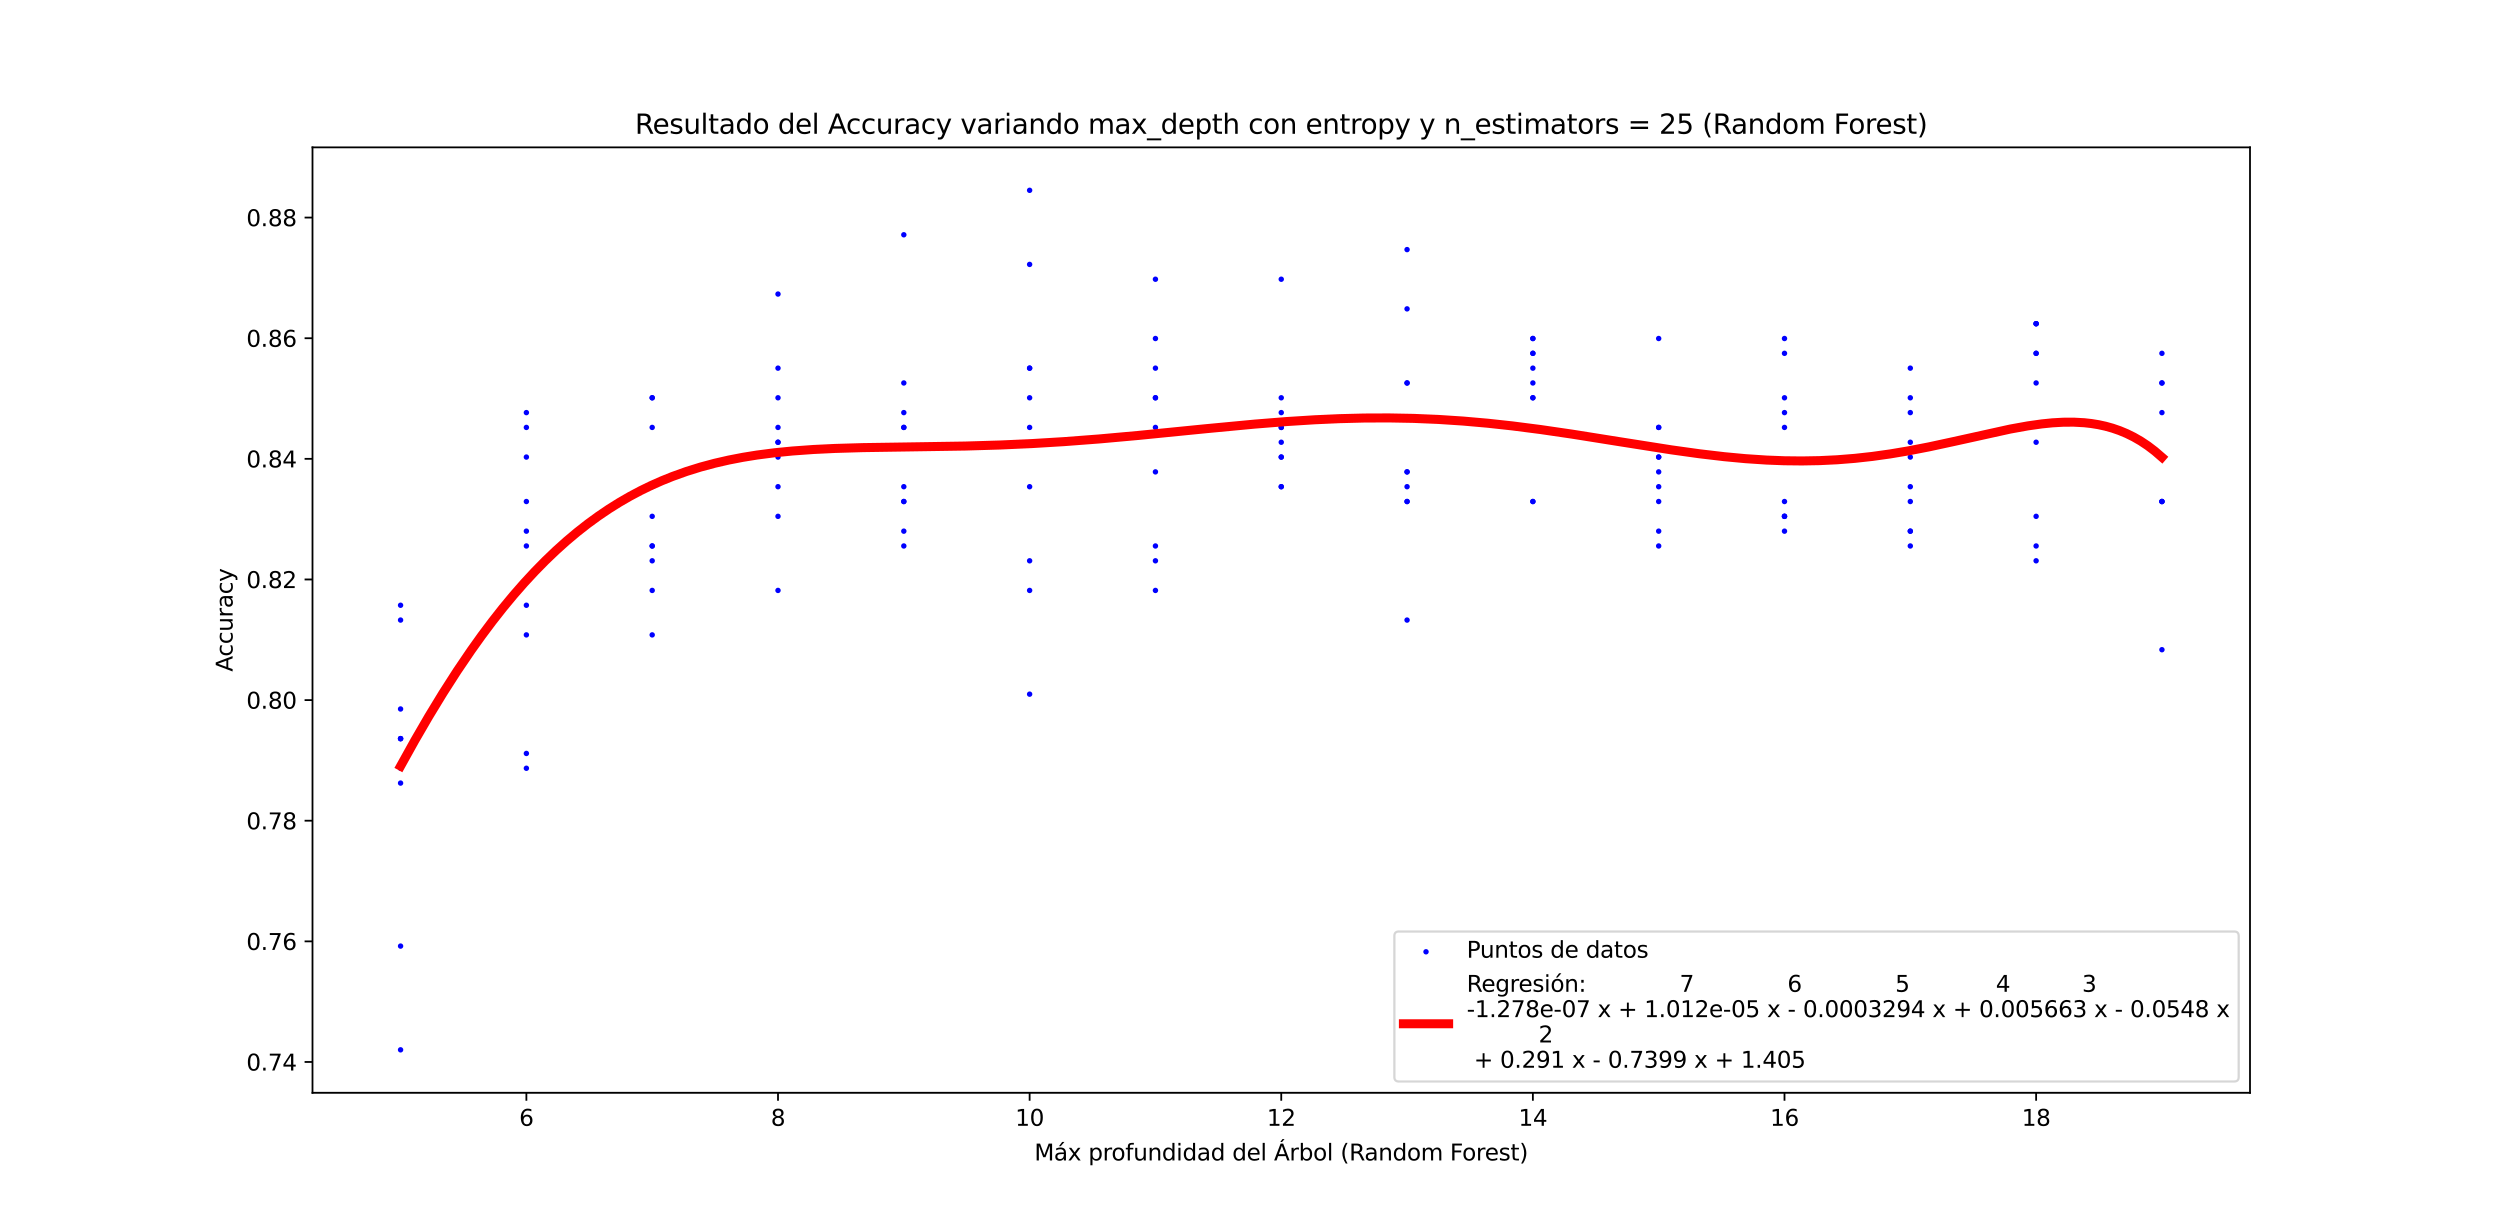 <?xml version="1.0" encoding="utf-8" standalone="no"?>
<!DOCTYPE svg PUBLIC "-//W3C//DTD SVG 1.1//EN"
  "http://www.w3.org/Graphics/SVG/1.1/DTD/svg11.dtd">
<svg xmlns:xlink="http://www.w3.org/1999/xlink" width="1105.92pt" height="543.168pt" viewBox="0 0 1105.92 543.168" xmlns="http://www.w3.org/2000/svg" version="1.1">
 <defs>
  <style type="text/css">*{stroke-linejoin: round; stroke-linecap: butt}</style>
 </defs>
 <g id="figure_1">
  <g id="patch_1">
   <path d="M 0 543.168 
L 1105.92 543.168 
L 1105.92 0 
L 0 0 
z
" style="fill: #ffffff"/>
  </g>
  <g id="axes_1">
   <g id="patch_2">
    <path d="M 138.24 483.42 
L 995.328 483.42 
L 995.328 65.18 
L 138.24 65.18 
z
" style="fill: #ffffff"/>
   </g>
   <g id="PathCollection_1">
    <defs>
     <path id="m8905e2821c" d="M 0 0.707 
C 0.188 0.707 0.367 0.633 0.5 0.5 
C 0.633 0.367 0.707 0.188 0.707 0 
C 0.707 -0.188 0.633 -0.367 0.5 -0.5 
C 0.367 -0.633 0.188 -0.707 0 -0.707 
C -0.188 -0.707 -0.367 -0.633 -0.5 -0.5 
C -0.633 -0.367 -0.707 -0.188 -0.707 0 
C -0.707 0.188 -0.633 0.367 -0.5 0.5 
C -0.367 0.633 -0.188 0.707 0 0.707 
z
" style="stroke: #0000ff"/>
    </defs>
    <g clip-path="url(#pe50d0898cc)">
     <use xlink:href="#m8905e2821c" x="177.199" y="346.41" style="fill: #0000ff; stroke: #0000ff"/>
     <use xlink:href="#m8905e2821c" x="177.199" y="313.633" style="fill: #0000ff; stroke: #0000ff"/>
     <use xlink:href="#m8905e2821c" x="177.199" y="464.409" style="fill: #0000ff; stroke: #0000ff"/>
     <use xlink:href="#m8905e2821c" x="177.199" y="418.52" style="fill: #0000ff; stroke: #0000ff"/>
     <use xlink:href="#m8905e2821c" x="177.199" y="339.855" style="fill: #0000ff; stroke: #0000ff"/>
     <use xlink:href="#m8905e2821c" x="177.199" y="326.744" style="fill: #0000ff; stroke: #0000ff"/>
     <use xlink:href="#m8905e2821c" x="177.199" y="267.744" style="fill: #0000ff; stroke: #0000ff"/>
     <use xlink:href="#m8905e2821c" x="177.199" y="274.3" style="fill: #0000ff; stroke: #0000ff"/>
     <use xlink:href="#m8905e2821c" x="177.199" y="326.744" style="fill: #0000ff; stroke: #0000ff"/>
     <use xlink:href="#m8905e2821c" x="177.199" y="326.744" style="fill: #0000ff; stroke: #0000ff"/>
     <use xlink:href="#m8905e2821c" x="232.854" y="241.522" style="fill: #0000ff; stroke: #0000ff"/>
     <use xlink:href="#m8905e2821c" x="232.854" y="182.523" style="fill: #0000ff; stroke: #0000ff"/>
     <use xlink:href="#m8905e2821c" x="232.854" y="333.299" style="fill: #0000ff; stroke: #0000ff"/>
     <use xlink:href="#m8905e2821c" x="232.854" y="339.855" style="fill: #0000ff; stroke: #0000ff"/>
     <use xlink:href="#m8905e2821c" x="232.854" y="221.856" style="fill: #0000ff; stroke: #0000ff"/>
     <use xlink:href="#m8905e2821c" x="232.854" y="202.19" style="fill: #0000ff; stroke: #0000ff"/>
     <use xlink:href="#m8905e2821c" x="232.854" y="280.855" style="fill: #0000ff; stroke: #0000ff"/>
     <use xlink:href="#m8905e2821c" x="232.854" y="234.967" style="fill: #0000ff; stroke: #0000ff"/>
     <use xlink:href="#m8905e2821c" x="232.854" y="267.744" style="fill: #0000ff; stroke: #0000ff"/>
     <use xlink:href="#m8905e2821c" x="232.854" y="189.079" style="fill: #0000ff; stroke: #0000ff"/>
     <use xlink:href="#m8905e2821c" x="288.509" y="175.968" style="fill: #0000ff; stroke: #0000ff"/>
     <use xlink:href="#m8905e2821c" x="288.509" y="175.968" style="fill: #0000ff; stroke: #0000ff"/>
     <use xlink:href="#m8905e2821c" x="288.509" y="248.078" style="fill: #0000ff; stroke: #0000ff"/>
     <use xlink:href="#m8905e2821c" x="288.509" y="228.412" style="fill: #0000ff; stroke: #0000ff"/>
     <use xlink:href="#m8905e2821c" x="288.509" y="189.079" style="fill: #0000ff; stroke: #0000ff"/>
     <use xlink:href="#m8905e2821c" x="288.509" y="261.189" style="fill: #0000ff; stroke: #0000ff"/>
     <use xlink:href="#m8905e2821c" x="288.509" y="215.301" style="fill: #0000ff; stroke: #0000ff"/>
     <use xlink:href="#m8905e2821c" x="288.509" y="241.522" style="fill: #0000ff; stroke: #0000ff"/>
     <use xlink:href="#m8905e2821c" x="288.509" y="241.522" style="fill: #0000ff; stroke: #0000ff"/>
     <use xlink:href="#m8905e2821c" x="288.509" y="280.855" style="fill: #0000ff; stroke: #0000ff"/>
     <use xlink:href="#m8905e2821c" x="344.164" y="130.079" style="fill: #0000ff; stroke: #0000ff"/>
     <use xlink:href="#m8905e2821c" x="344.164" y="202.19" style="fill: #0000ff; stroke: #0000ff"/>
     <use xlink:href="#m8905e2821c" x="344.164" y="195.634" style="fill: #0000ff; stroke: #0000ff"/>
     <use xlink:href="#m8905e2821c" x="344.164" y="261.189" style="fill: #0000ff; stroke: #0000ff"/>
     <use xlink:href="#m8905e2821c" x="344.164" y="189.079" style="fill: #0000ff; stroke: #0000ff"/>
     <use xlink:href="#m8905e2821c" x="344.164" y="195.634" style="fill: #0000ff; stroke: #0000ff"/>
     <use xlink:href="#m8905e2821c" x="344.164" y="162.857" style="fill: #0000ff; stroke: #0000ff"/>
     <use xlink:href="#m8905e2821c" x="344.164" y="175.968" style="fill: #0000ff; stroke: #0000ff"/>
     <use xlink:href="#m8905e2821c" x="344.164" y="228.412" style="fill: #0000ff; stroke: #0000ff"/>
     <use xlink:href="#m8905e2821c" x="344.164" y="215.301" style="fill: #0000ff; stroke: #0000ff"/>
     <use xlink:href="#m8905e2821c" x="399.819" y="241.522" style="fill: #0000ff; stroke: #0000ff"/>
     <use xlink:href="#m8905e2821c" x="399.819" y="221.856" style="fill: #0000ff; stroke: #0000ff"/>
     <use xlink:href="#m8905e2821c" x="399.819" y="182.523" style="fill: #0000ff; stroke: #0000ff"/>
     <use xlink:href="#m8905e2821c" x="399.819" y="215.301" style="fill: #0000ff; stroke: #0000ff"/>
     <use xlink:href="#m8905e2821c" x="399.819" y="103.857" style="fill: #0000ff; stroke: #0000ff"/>
     <use xlink:href="#m8905e2821c" x="399.819" y="189.079" style="fill: #0000ff; stroke: #0000ff"/>
     <use xlink:href="#m8905e2821c" x="399.819" y="169.412" style="fill: #0000ff; stroke: #0000ff"/>
     <use xlink:href="#m8905e2821c" x="399.819" y="234.967" style="fill: #0000ff; stroke: #0000ff"/>
     <use xlink:href="#m8905e2821c" x="399.819" y="189.079" style="fill: #0000ff; stroke: #0000ff"/>
     <use xlink:href="#m8905e2821c" x="399.819" y="221.856" style="fill: #0000ff; stroke: #0000ff"/>
     <use xlink:href="#m8905e2821c" x="455.474" y="307.077" style="fill: #0000ff; stroke: #0000ff"/>
     <use xlink:href="#m8905e2821c" x="455.474" y="189.079" style="fill: #0000ff; stroke: #0000ff"/>
     <use xlink:href="#m8905e2821c" x="455.474" y="162.857" style="fill: #0000ff; stroke: #0000ff"/>
     <use xlink:href="#m8905e2821c" x="455.474" y="162.857" style="fill: #0000ff; stroke: #0000ff"/>
     <use xlink:href="#m8905e2821c" x="455.474" y="116.968" style="fill: #0000ff; stroke: #0000ff"/>
     <use xlink:href="#m8905e2821c" x="455.474" y="261.189" style="fill: #0000ff; stroke: #0000ff"/>
     <use xlink:href="#m8905e2821c" x="455.474" y="215.301" style="fill: #0000ff; stroke: #0000ff"/>
     <use xlink:href="#m8905e2821c" x="455.474" y="248.078" style="fill: #0000ff; stroke: #0000ff"/>
     <use xlink:href="#m8905e2821c" x="455.474" y="84.191" style="fill: #0000ff; stroke: #0000ff"/>
     <use xlink:href="#m8905e2821c" x="455.474" y="175.968" style="fill: #0000ff; stroke: #0000ff"/>
     <use xlink:href="#m8905e2821c" x="511.129" y="162.857" style="fill: #0000ff; stroke: #0000ff"/>
     <use xlink:href="#m8905e2821c" x="511.129" y="261.189" style="fill: #0000ff; stroke: #0000ff"/>
     <use xlink:href="#m8905e2821c" x="511.129" y="123.524" style="fill: #0000ff; stroke: #0000ff"/>
     <use xlink:href="#m8905e2821c" x="511.129" y="175.968" style="fill: #0000ff; stroke: #0000ff"/>
     <use xlink:href="#m8905e2821c" x="511.129" y="175.968" style="fill: #0000ff; stroke: #0000ff"/>
     <use xlink:href="#m8905e2821c" x="511.129" y="189.079" style="fill: #0000ff; stroke: #0000ff"/>
     <use xlink:href="#m8905e2821c" x="511.129" y="248.078" style="fill: #0000ff; stroke: #0000ff"/>
     <use xlink:href="#m8905e2821c" x="511.129" y="241.522" style="fill: #0000ff; stroke: #0000ff"/>
     <use xlink:href="#m8905e2821c" x="511.129" y="149.746" style="fill: #0000ff; stroke: #0000ff"/>
     <use xlink:href="#m8905e2821c" x="511.129" y="208.745" style="fill: #0000ff; stroke: #0000ff"/>
     <use xlink:href="#m8905e2821c" x="566.784" y="182.523" style="fill: #0000ff; stroke: #0000ff"/>
     <use xlink:href="#m8905e2821c" x="566.784" y="202.19" style="fill: #0000ff; stroke: #0000ff"/>
     <use xlink:href="#m8905e2821c" x="566.784" y="215.301" style="fill: #0000ff; stroke: #0000ff"/>
     <use xlink:href="#m8905e2821c" x="566.784" y="195.634" style="fill: #0000ff; stroke: #0000ff"/>
     <use xlink:href="#m8905e2821c" x="566.784" y="215.301" style="fill: #0000ff; stroke: #0000ff"/>
     <use xlink:href="#m8905e2821c" x="566.784" y="175.968" style="fill: #0000ff; stroke: #0000ff"/>
     <use xlink:href="#m8905e2821c" x="566.784" y="189.079" style="fill: #0000ff; stroke: #0000ff"/>
     <use xlink:href="#m8905e2821c" x="566.784" y="189.079" style="fill: #0000ff; stroke: #0000ff"/>
     <use xlink:href="#m8905e2821c" x="566.784" y="123.524" style="fill: #0000ff; stroke: #0000ff"/>
     <use xlink:href="#m8905e2821c" x="566.784" y="202.19" style="fill: #0000ff; stroke: #0000ff"/>
     <use xlink:href="#m8905e2821c" x="622.439" y="221.856" style="fill: #0000ff; stroke: #0000ff"/>
     <use xlink:href="#m8905e2821c" x="622.439" y="110.413" style="fill: #0000ff; stroke: #0000ff"/>
     <use xlink:href="#m8905e2821c" x="622.439" y="221.856" style="fill: #0000ff; stroke: #0000ff"/>
     <use xlink:href="#m8905e2821c" x="622.439" y="208.745" style="fill: #0000ff; stroke: #0000ff"/>
     <use xlink:href="#m8905e2821c" x="622.439" y="208.745" style="fill: #0000ff; stroke: #0000ff"/>
     <use xlink:href="#m8905e2821c" x="622.439" y="169.412" style="fill: #0000ff; stroke: #0000ff"/>
     <use xlink:href="#m8905e2821c" x="622.439" y="136.635" style="fill: #0000ff; stroke: #0000ff"/>
     <use xlink:href="#m8905e2821c" x="622.439" y="274.3" style="fill: #0000ff; stroke: #0000ff"/>
     <use xlink:href="#m8905e2821c" x="622.439" y="215.301" style="fill: #0000ff; stroke: #0000ff"/>
     <use xlink:href="#m8905e2821c" x="622.439" y="169.412" style="fill: #0000ff; stroke: #0000ff"/>
     <use xlink:href="#m8905e2821c" x="678.094" y="149.746" style="fill: #0000ff; stroke: #0000ff"/>
     <use xlink:href="#m8905e2821c" x="678.094" y="169.412" style="fill: #0000ff; stroke: #0000ff"/>
     <use xlink:href="#m8905e2821c" x="678.094" y="175.968" style="fill: #0000ff; stroke: #0000ff"/>
     <use xlink:href="#m8905e2821c" x="678.094" y="149.746" style="fill: #0000ff; stroke: #0000ff"/>
     <use xlink:href="#m8905e2821c" x="678.094" y="156.301" style="fill: #0000ff; stroke: #0000ff"/>
     <use xlink:href="#m8905e2821c" x="678.094" y="221.856" style="fill: #0000ff; stroke: #0000ff"/>
     <use xlink:href="#m8905e2821c" x="678.094" y="221.856" style="fill: #0000ff; stroke: #0000ff"/>
     <use xlink:href="#m8905e2821c" x="678.094" y="156.301" style="fill: #0000ff; stroke: #0000ff"/>
     <use xlink:href="#m8905e2821c" x="678.094" y="162.857" style="fill: #0000ff; stroke: #0000ff"/>
     <use xlink:href="#m8905e2821c" x="678.094" y="175.968" style="fill: #0000ff; stroke: #0000ff"/>
     <use xlink:href="#m8905e2821c" x="733.749" y="202.19" style="fill: #0000ff; stroke: #0000ff"/>
     <use xlink:href="#m8905e2821c" x="733.749" y="208.745" style="fill: #0000ff; stroke: #0000ff"/>
     <use xlink:href="#m8905e2821c" x="733.749" y="215.301" style="fill: #0000ff; stroke: #0000ff"/>
     <use xlink:href="#m8905e2821c" x="733.749" y="189.079" style="fill: #0000ff; stroke: #0000ff"/>
     <use xlink:href="#m8905e2821c" x="733.749" y="202.19" style="fill: #0000ff; stroke: #0000ff"/>
     <use xlink:href="#m8905e2821c" x="733.749" y="189.079" style="fill: #0000ff; stroke: #0000ff"/>
     <use xlink:href="#m8905e2821c" x="733.749" y="241.522" style="fill: #0000ff; stroke: #0000ff"/>
     <use xlink:href="#m8905e2821c" x="733.749" y="234.967" style="fill: #0000ff; stroke: #0000ff"/>
     <use xlink:href="#m8905e2821c" x="733.749" y="149.746" style="fill: #0000ff; stroke: #0000ff"/>
     <use xlink:href="#m8905e2821c" x="733.749" y="221.856" style="fill: #0000ff; stroke: #0000ff"/>
     <use xlink:href="#m8905e2821c" x="789.404" y="189.079" style="fill: #0000ff; stroke: #0000ff"/>
     <use xlink:href="#m8905e2821c" x="789.404" y="149.746" style="fill: #0000ff; stroke: #0000ff"/>
     <use xlink:href="#m8905e2821c" x="789.404" y="182.523" style="fill: #0000ff; stroke: #0000ff"/>
     <use xlink:href="#m8905e2821c" x="789.404" y="221.856" style="fill: #0000ff; stroke: #0000ff"/>
     <use xlink:href="#m8905e2821c" x="789.404" y="234.967" style="fill: #0000ff; stroke: #0000ff"/>
     <use xlink:href="#m8905e2821c" x="789.404" y="228.412" style="fill: #0000ff; stroke: #0000ff"/>
     <use xlink:href="#m8905e2821c" x="789.404" y="228.412" style="fill: #0000ff; stroke: #0000ff"/>
     <use xlink:href="#m8905e2821c" x="789.404" y="228.412" style="fill: #0000ff; stroke: #0000ff"/>
     <use xlink:href="#m8905e2821c" x="789.404" y="156.301" style="fill: #0000ff; stroke: #0000ff"/>
     <use xlink:href="#m8905e2821c" x="789.404" y="175.968" style="fill: #0000ff; stroke: #0000ff"/>
     <use xlink:href="#m8905e2821c" x="845.059" y="175.968" style="fill: #0000ff; stroke: #0000ff"/>
     <use xlink:href="#m8905e2821c" x="845.059" y="182.523" style="fill: #0000ff; stroke: #0000ff"/>
     <use xlink:href="#m8905e2821c" x="845.059" y="221.856" style="fill: #0000ff; stroke: #0000ff"/>
     <use xlink:href="#m8905e2821c" x="845.059" y="162.857" style="fill: #0000ff; stroke: #0000ff"/>
     <use xlink:href="#m8905e2821c" x="845.059" y="202.19" style="fill: #0000ff; stroke: #0000ff"/>
     <use xlink:href="#m8905e2821c" x="845.059" y="234.967" style="fill: #0000ff; stroke: #0000ff"/>
     <use xlink:href="#m8905e2821c" x="845.059" y="234.967" style="fill: #0000ff; stroke: #0000ff"/>
     <use xlink:href="#m8905e2821c" x="845.059" y="195.634" style="fill: #0000ff; stroke: #0000ff"/>
     <use xlink:href="#m8905e2821c" x="845.059" y="241.522" style="fill: #0000ff; stroke: #0000ff"/>
     <use xlink:href="#m8905e2821c" x="845.059" y="215.301" style="fill: #0000ff; stroke: #0000ff"/>
     <use xlink:href="#m8905e2821c" x="900.714" y="143.19" style="fill: #0000ff; stroke: #0000ff"/>
     <use xlink:href="#m8905e2821c" x="900.714" y="143.19" style="fill: #0000ff; stroke: #0000ff"/>
     <use xlink:href="#m8905e2821c" x="900.714" y="156.301" style="fill: #0000ff; stroke: #0000ff"/>
     <use xlink:href="#m8905e2821c" x="900.714" y="195.634" style="fill: #0000ff; stroke: #0000ff"/>
     <use xlink:href="#m8905e2821c" x="900.714" y="143.19" style="fill: #0000ff; stroke: #0000ff"/>
     <use xlink:href="#m8905e2821c" x="900.714" y="241.522" style="fill: #0000ff; stroke: #0000ff"/>
     <use xlink:href="#m8905e2821c" x="900.714" y="228.412" style="fill: #0000ff; stroke: #0000ff"/>
     <use xlink:href="#m8905e2821c" x="900.714" y="156.301" style="fill: #0000ff; stroke: #0000ff"/>
     <use xlink:href="#m8905e2821c" x="900.714" y="248.078" style="fill: #0000ff; stroke: #0000ff"/>
     <use xlink:href="#m8905e2821c" x="900.714" y="169.412" style="fill: #0000ff; stroke: #0000ff"/>
     <use xlink:href="#m8905e2821c" x="956.369" y="221.856" style="fill: #0000ff; stroke: #0000ff"/>
     <use xlink:href="#m8905e2821c" x="956.369" y="221.856" style="fill: #0000ff; stroke: #0000ff"/>
     <use xlink:href="#m8905e2821c" x="956.369" y="221.856" style="fill: #0000ff; stroke: #0000ff"/>
     <use xlink:href="#m8905e2821c" x="956.369" y="202.19" style="fill: #0000ff; stroke: #0000ff"/>
     <use xlink:href="#m8905e2821c" x="956.369" y="169.412" style="fill: #0000ff; stroke: #0000ff"/>
     <use xlink:href="#m8905e2821c" x="956.369" y="182.523" style="fill: #0000ff; stroke: #0000ff"/>
     <use xlink:href="#m8905e2821c" x="956.369" y="169.412" style="fill: #0000ff; stroke: #0000ff"/>
     <use xlink:href="#m8905e2821c" x="956.369" y="202.19" style="fill: #0000ff; stroke: #0000ff"/>
     <use xlink:href="#m8905e2821c" x="956.369" y="156.301" style="fill: #0000ff; stroke: #0000ff"/>
     <use xlink:href="#m8905e2821c" x="956.369" y="287.411" style="fill: #0000ff; stroke: #0000ff"/>
    </g>
   </g>
   <g id="matplotlib.axis_1">
    <g id="xtick_1">
     <g id="line2d_1">
      <defs>
       <path id="m692894e1aa" d="M 0 0 
L 0 3.5 
" style="stroke: #000000; stroke-width: 0.8"/>
      </defs>
      <g>
       <use xlink:href="#m692894e1aa" x="232.854" y="483.42" style="stroke: #000000; stroke-width: 0.8"/>
      </g>
     </g>
     <g id="text_1">
      <!-- 6 -->
      <g transform="translate(229.672 498.018) scale(0.1 -0.1)">
       <defs>
        <path id="DejaVuSans-36" d="M 2113 2584 
Q 1688 2584 1439 2293 
Q 1191 2003 1191 1497 
Q 1191 994 1439 701 
Q 1688 409 2113 409 
Q 2538 409 2786 701 
Q 3034 994 3034 1497 
Q 3034 2003 2786 2293 
Q 2538 2584 2113 2584 
z
M 3366 4563 
L 3366 3988 
Q 3128 4100 2886 4159 
Q 2644 4219 2406 4219 
Q 1781 4219 1451 3797 
Q 1122 3375 1075 2522 
Q 1259 2794 1537 2939 
Q 1816 3084 2150 3084 
Q 2853 3084 3261 2657 
Q 3669 2231 3669 1497 
Q 3669 778 3244 343 
Q 2819 -91 2113 -91 
Q 1303 -91 875 529 
Q 447 1150 447 2328 
Q 447 3434 972 4092 
Q 1497 4750 2381 4750 
Q 2619 4750 2861 4703 
Q 3103 4656 3366 4563 
z
" transform="scale(0.016)"/>
       </defs>
       <use xlink:href="#DejaVuSans-36"/>
      </g>
     </g>
    </g>
    <g id="xtick_2">
     <g id="line2d_2">
      <g>
       <use xlink:href="#m692894e1aa" x="344.164" y="483.42" style="stroke: #000000; stroke-width: 0.8"/>
      </g>
     </g>
     <g id="text_2">
      <!-- 8 -->
      <g transform="translate(340.982 498.018) scale(0.1 -0.1)">
       <defs>
        <path id="DejaVuSans-38" d="M 2034 2216 
Q 1584 2216 1326 1975 
Q 1069 1734 1069 1313 
Q 1069 891 1326 650 
Q 1584 409 2034 409 
Q 2484 409 2743 651 
Q 3003 894 3003 1313 
Q 3003 1734 2745 1975 
Q 2488 2216 2034 2216 
z
M 1403 2484 
Q 997 2584 770 2862 
Q 544 3141 544 3541 
Q 544 4100 942 4425 
Q 1341 4750 2034 4750 
Q 2731 4750 3128 4425 
Q 3525 4100 3525 3541 
Q 3525 3141 3298 2862 
Q 3072 2584 2669 2484 
Q 3125 2378 3379 2068 
Q 3634 1759 3634 1313 
Q 3634 634 3220 271 
Q 2806 -91 2034 -91 
Q 1263 -91 848 271 
Q 434 634 434 1313 
Q 434 1759 690 2068 
Q 947 2378 1403 2484 
z
M 1172 3481 
Q 1172 3119 1398 2916 
Q 1625 2713 2034 2713 
Q 2441 2713 2670 2916 
Q 2900 3119 2900 3481 
Q 2900 3844 2670 4047 
Q 2441 4250 2034 4250 
Q 1625 4250 1398 4047 
Q 1172 3844 1172 3481 
z
" transform="scale(0.016)"/>
       </defs>
       <use xlink:href="#DejaVuSans-38"/>
      </g>
     </g>
    </g>
    <g id="xtick_3">
     <g id="line2d_3">
      <g>
       <use xlink:href="#m692894e1aa" x="455.474" y="483.42" style="stroke: #000000; stroke-width: 0.8"/>
      </g>
     </g>
     <g id="text_3">
      <!-- 10 -->
      <g transform="translate(449.111 498.018) scale(0.1 -0.1)">
       <defs>
        <path id="DejaVuSans-31" d="M 794 531 
L 1825 531 
L 1825 4091 
L 703 3866 
L 703 4441 
L 1819 4666 
L 2450 4666 
L 2450 531 
L 3481 531 
L 3481 0 
L 794 0 
L 794 531 
z
" transform="scale(0.016)"/>
        <path id="DejaVuSans-30" d="M 2034 4250 
Q 1547 4250 1301 3770 
Q 1056 3291 1056 2328 
Q 1056 1369 1301 889 
Q 1547 409 2034 409 
Q 2525 409 2770 889 
Q 3016 1369 3016 2328 
Q 3016 3291 2770 3770 
Q 2525 4250 2034 4250 
z
M 2034 4750 
Q 2819 4750 3233 4129 
Q 3647 3509 3647 2328 
Q 3647 1150 3233 529 
Q 2819 -91 2034 -91 
Q 1250 -91 836 529 
Q 422 1150 422 2328 
Q 422 3509 836 4129 
Q 1250 4750 2034 4750 
z
" transform="scale(0.016)"/>
       </defs>
       <use xlink:href="#DejaVuSans-31"/>
       <use xlink:href="#DejaVuSans-30" transform="translate(63.623 0)"/>
      </g>
     </g>
    </g>
    <g id="xtick_4">
     <g id="line2d_4">
      <g>
       <use xlink:href="#m692894e1aa" x="566.784" y="483.42" style="stroke: #000000; stroke-width: 0.8"/>
      </g>
     </g>
     <g id="text_4">
      <!-- 12 -->
      <g transform="translate(560.422 498.018) scale(0.1 -0.1)">
       <defs>
        <path id="DejaVuSans-32" d="M 1228 531 
L 3431 531 
L 3431 0 
L 469 0 
L 469 531 
Q 828 903 1448 1529 
Q 2069 2156 2228 2338 
Q 2531 2678 2651 2914 
Q 2772 3150 2772 3378 
Q 2772 3750 2511 3984 
Q 2250 4219 1831 4219 
Q 1534 4219 1204 4116 
Q 875 4013 500 3803 
L 500 4441 
Q 881 4594 1212 4672 
Q 1544 4750 1819 4750 
Q 2544 4750 2975 4387 
Q 3406 4025 3406 3419 
Q 3406 3131 3298 2873 
Q 3191 2616 2906 2266 
Q 2828 2175 2409 1742 
Q 1991 1309 1228 531 
z
" transform="scale(0.016)"/>
       </defs>
       <use xlink:href="#DejaVuSans-31"/>
       <use xlink:href="#DejaVuSans-32" transform="translate(63.623 0)"/>
      </g>
     </g>
    </g>
    <g id="xtick_5">
     <g id="line2d_5">
      <g>
       <use xlink:href="#m692894e1aa" x="678.094" y="483.42" style="stroke: #000000; stroke-width: 0.8"/>
      </g>
     </g>
     <g id="text_5">
      <!-- 14 -->
      <g transform="translate(671.732 498.018) scale(0.1 -0.1)">
       <defs>
        <path id="DejaVuSans-34" d="M 2419 4116 
L 825 1625 
L 2419 1625 
L 2419 4116 
z
M 2253 4666 
L 3047 4666 
L 3047 1625 
L 3713 1625 
L 3713 1100 
L 3047 1100 
L 3047 0 
L 2419 0 
L 2419 1100 
L 313 1100 
L 313 1709 
L 2253 4666 
z
" transform="scale(0.016)"/>
       </defs>
       <use xlink:href="#DejaVuSans-31"/>
       <use xlink:href="#DejaVuSans-34" transform="translate(63.623 0)"/>
      </g>
     </g>
    </g>
    <g id="xtick_6">
     <g id="line2d_6">
      <g>
       <use xlink:href="#m692894e1aa" x="789.404" y="483.42" style="stroke: #000000; stroke-width: 0.8"/>
      </g>
     </g>
     <g id="text_6">
      <!-- 16 -->
      <g transform="translate(783.042 498.018) scale(0.1 -0.1)">
       <use xlink:href="#DejaVuSans-31"/>
       <use xlink:href="#DejaVuSans-36" transform="translate(63.623 0)"/>
      </g>
     </g>
    </g>
    <g id="xtick_7">
     <g id="line2d_7">
      <g>
       <use xlink:href="#m692894e1aa" x="900.714" y="483.42" style="stroke: #000000; stroke-width: 0.8"/>
      </g>
     </g>
     <g id="text_7">
      <!-- 18 -->
      <g transform="translate(894.352 498.018) scale(0.1 -0.1)">
       <use xlink:href="#DejaVuSans-31"/>
       <use xlink:href="#DejaVuSans-38" transform="translate(63.623 0)"/>
      </g>
     </g>
    </g>
    <g id="text_8">
     <!-- Máx profundidad del Árbol (Random Forest) -->
     <g transform="translate(457.575 513.349) scale(0.1 -0.1)">
      <defs>
       <path id="DejaVuSans-4d" d="M 628 4666 
L 1569 4666 
L 2759 1491 
L 3956 4666 
L 4897 4666 
L 4897 0 
L 4281 0 
L 4281 4097 
L 3078 897 
L 2444 897 
L 1241 4097 
L 1241 0 
L 628 0 
L 628 4666 
z
" transform="scale(0.016)"/>
       <path id="DejaVuSans-e1" d="M 2194 1759 
Q 1497 1759 1228 1600 
Q 959 1441 959 1056 
Q 959 750 1161 570 
Q 1363 391 1709 391 
Q 2188 391 2477 730 
Q 2766 1069 2766 1631 
L 2766 1759 
L 2194 1759 
z
M 3341 1997 
L 3341 0 
L 2766 0 
L 2766 531 
Q 2569 213 2275 61 
Q 1981 -91 1556 -91 
Q 1019 -91 701 211 
Q 384 513 384 1019 
Q 384 1609 779 1909 
Q 1175 2209 1959 2209 
L 2766 2209 
L 2766 2266 
Q 2766 2663 2505 2880 
Q 2244 3097 1772 3097 
Q 1472 3097 1187 3025 
Q 903 2953 641 2809 
L 641 3341 
Q 956 3463 1253 3523 
Q 1550 3584 1831 3584 
Q 2591 3584 2966 3190 
Q 3341 2797 3341 1997 
z
M 2290 5119 
L 2912 5119 
L 1894 3944 
L 1415 3944 
L 2290 5119 
z
" transform="scale(0.016)"/>
       <path id="DejaVuSans-78" d="M 3513 3500 
L 2247 1797 
L 3578 0 
L 2900 0 
L 1881 1375 
L 863 0 
L 184 0 
L 1544 1831 
L 300 3500 
L 978 3500 
L 1906 2253 
L 2834 3500 
L 3513 3500 
z
" transform="scale(0.016)"/>
       <path id="DejaVuSans-20" transform="scale(0.016)"/>
       <path id="DejaVuSans-70" d="M 1159 525 
L 1159 -1331 
L 581 -1331 
L 581 3500 
L 1159 3500 
L 1159 2969 
Q 1341 3281 1617 3432 
Q 1894 3584 2278 3584 
Q 2916 3584 3314 3078 
Q 3713 2572 3713 1747 
Q 3713 922 3314 415 
Q 2916 -91 2278 -91 
Q 1894 -91 1617 61 
Q 1341 213 1159 525 
z
M 3116 1747 
Q 3116 2381 2855 2742 
Q 2594 3103 2138 3103 
Q 1681 3103 1420 2742 
Q 1159 2381 1159 1747 
Q 1159 1113 1420 752 
Q 1681 391 2138 391 
Q 2594 391 2855 752 
Q 3116 1113 3116 1747 
z
" transform="scale(0.016)"/>
       <path id="DejaVuSans-72" d="M 2631 2963 
Q 2534 3019 2420 3045 
Q 2306 3072 2169 3072 
Q 1681 3072 1420 2755 
Q 1159 2438 1159 1844 
L 1159 0 
L 581 0 
L 581 3500 
L 1159 3500 
L 1159 2956 
Q 1341 3275 1631 3429 
Q 1922 3584 2338 3584 
Q 2397 3584 2469 3576 
Q 2541 3569 2628 3553 
L 2631 2963 
z
" transform="scale(0.016)"/>
       <path id="DejaVuSans-6f" d="M 1959 3097 
Q 1497 3097 1228 2736 
Q 959 2375 959 1747 
Q 959 1119 1226 758 
Q 1494 397 1959 397 
Q 2419 397 2687 759 
Q 2956 1122 2956 1747 
Q 2956 2369 2687 2733 
Q 2419 3097 1959 3097 
z
M 1959 3584 
Q 2709 3584 3137 3096 
Q 3566 2609 3566 1747 
Q 3566 888 3137 398 
Q 2709 -91 1959 -91 
Q 1206 -91 779 398 
Q 353 888 353 1747 
Q 353 2609 779 3096 
Q 1206 3584 1959 3584 
z
" transform="scale(0.016)"/>
       <path id="DejaVuSans-66" d="M 2375 4863 
L 2375 4384 
L 1825 4384 
Q 1516 4384 1395 4259 
Q 1275 4134 1275 3809 
L 1275 3500 
L 2222 3500 
L 2222 3053 
L 1275 3053 
L 1275 0 
L 697 0 
L 697 3053 
L 147 3053 
L 147 3500 
L 697 3500 
L 697 3744 
Q 697 4328 969 4595 
Q 1241 4863 1831 4863 
L 2375 4863 
z
" transform="scale(0.016)"/>
       <path id="DejaVuSans-75" d="M 544 1381 
L 544 3500 
L 1119 3500 
L 1119 1403 
Q 1119 906 1312 657 
Q 1506 409 1894 409 
Q 2359 409 2629 706 
Q 2900 1003 2900 1516 
L 2900 3500 
L 3475 3500 
L 3475 0 
L 2900 0 
L 2900 538 
Q 2691 219 2414 64 
Q 2138 -91 1772 -91 
Q 1169 -91 856 284 
Q 544 659 544 1381 
z
M 1991 3584 
L 1991 3584 
z
" transform="scale(0.016)"/>
       <path id="DejaVuSans-6e" d="M 3513 2113 
L 3513 0 
L 2938 0 
L 2938 2094 
Q 2938 2591 2744 2837 
Q 2550 3084 2163 3084 
Q 1697 3084 1428 2787 
Q 1159 2491 1159 1978 
L 1159 0 
L 581 0 
L 581 3500 
L 1159 3500 
L 1159 2956 
Q 1366 3272 1645 3428 
Q 1925 3584 2291 3584 
Q 2894 3584 3203 3211 
Q 3513 2838 3513 2113 
z
" transform="scale(0.016)"/>
       <path id="DejaVuSans-64" d="M 2906 2969 
L 2906 4863 
L 3481 4863 
L 3481 0 
L 2906 0 
L 2906 525 
Q 2725 213 2448 61 
Q 2172 -91 1784 -91 
Q 1150 -91 751 415 
Q 353 922 353 1747 
Q 353 2572 751 3078 
Q 1150 3584 1784 3584 
Q 2172 3584 2448 3432 
Q 2725 3281 2906 2969 
z
M 947 1747 
Q 947 1113 1208 752 
Q 1469 391 1925 391 
Q 2381 391 2643 752 
Q 2906 1113 2906 1747 
Q 2906 2381 2643 2742 
Q 2381 3103 1925 3103 
Q 1469 3103 1208 2742 
Q 947 2381 947 1747 
z
" transform="scale(0.016)"/>
       <path id="DejaVuSans-69" d="M 603 3500 
L 1178 3500 
L 1178 0 
L 603 0 
L 603 3500 
z
M 603 4863 
L 1178 4863 
L 1178 4134 
L 603 4134 
L 603 4863 
z
" transform="scale(0.016)"/>
       <path id="DejaVuSans-61" d="M 2194 1759 
Q 1497 1759 1228 1600 
Q 959 1441 959 1056 
Q 959 750 1161 570 
Q 1363 391 1709 391 
Q 2188 391 2477 730 
Q 2766 1069 2766 1631 
L 2766 1759 
L 2194 1759 
z
M 3341 1997 
L 3341 0 
L 2766 0 
L 2766 531 
Q 2569 213 2275 61 
Q 1981 -91 1556 -91 
Q 1019 -91 701 211 
Q 384 513 384 1019 
Q 384 1609 779 1909 
Q 1175 2209 1959 2209 
L 2766 2209 
L 2766 2266 
Q 2766 2663 2505 2880 
Q 2244 3097 1772 3097 
Q 1472 3097 1187 3025 
Q 903 2953 641 2809 
L 641 3341 
Q 956 3463 1253 3523 
Q 1550 3584 1831 3584 
Q 2591 3584 2966 3190 
Q 3341 2797 3341 1997 
z
" transform="scale(0.016)"/>
       <path id="DejaVuSans-65" d="M 3597 1894 
L 3597 1613 
L 953 1613 
Q 991 1019 1311 708 
Q 1631 397 2203 397 
Q 2534 397 2845 478 
Q 3156 559 3463 722 
L 3463 178 
Q 3153 47 2828 -22 
Q 2503 -91 2169 -91 
Q 1331 -91 842 396 
Q 353 884 353 1716 
Q 353 2575 817 3079 
Q 1281 3584 2069 3584 
Q 2775 3584 3186 3129 
Q 3597 2675 3597 1894 
z
M 3022 2063 
Q 3016 2534 2758 2815 
Q 2500 3097 2075 3097 
Q 1594 3097 1305 2825 
Q 1016 2553 972 2059 
L 3022 2063 
z
" transform="scale(0.016)"/>
       <path id="DejaVuSans-6c" d="M 603 4863 
L 1178 4863 
L 1178 0 
L 603 0 
L 603 4863 
z
" transform="scale(0.016)"/>
       <path id="DejaVuSans-c1" d="M 2188 4044 
L 1331 1722 
L 3047 1722 
L 2188 4044 
z
M 1831 4666 
L 2547 4666 
L 4325 0 
L 3669 0 
L 3244 1197 
L 1141 1197 
L 716 0 
L 50 0 
L 1831 4666 
z
M 2356 5921 
L 2934 5921 
L 2222 5096 
L 1743 5096 
L 2356 5921 
z
" transform="scale(0.016)"/>
       <path id="DejaVuSans-62" d="M 3116 1747 
Q 3116 2381 2855 2742 
Q 2594 3103 2138 3103 
Q 1681 3103 1420 2742 
Q 1159 2381 1159 1747 
Q 1159 1113 1420 752 
Q 1681 391 2138 391 
Q 2594 391 2855 752 
Q 3116 1113 3116 1747 
z
M 1159 2969 
Q 1341 3281 1617 3432 
Q 1894 3584 2278 3584 
Q 2916 3584 3314 3078 
Q 3713 2572 3713 1747 
Q 3713 922 3314 415 
Q 2916 -91 2278 -91 
Q 1894 -91 1617 61 
Q 1341 213 1159 525 
L 1159 0 
L 581 0 
L 581 4863 
L 1159 4863 
L 1159 2969 
z
" transform="scale(0.016)"/>
       <path id="DejaVuSans-28" d="M 1984 4856 
Q 1566 4138 1362 3434 
Q 1159 2731 1159 2009 
Q 1159 1288 1364 580 
Q 1569 -128 1984 -844 
L 1484 -844 
Q 1016 -109 783 600 
Q 550 1309 550 2009 
Q 550 2706 781 3412 
Q 1013 4119 1484 4856 
L 1984 4856 
z
" transform="scale(0.016)"/>
       <path id="DejaVuSans-52" d="M 2841 2188 
Q 3044 2119 3236 1894 
Q 3428 1669 3622 1275 
L 4263 0 
L 3584 0 
L 2988 1197 
Q 2756 1666 2539 1819 
Q 2322 1972 1947 1972 
L 1259 1972 
L 1259 0 
L 628 0 
L 628 4666 
L 2053 4666 
Q 2853 4666 3247 4331 
Q 3641 3997 3641 3322 
Q 3641 2881 3436 2590 
Q 3231 2300 2841 2188 
z
M 1259 4147 
L 1259 2491 
L 2053 2491 
Q 2509 2491 2742 2702 
Q 2975 2913 2975 3322 
Q 2975 3731 2742 3939 
Q 2509 4147 2053 4147 
L 1259 4147 
z
" transform="scale(0.016)"/>
       <path id="DejaVuSans-6d" d="M 3328 2828 
Q 3544 3216 3844 3400 
Q 4144 3584 4550 3584 
Q 5097 3584 5394 3201 
Q 5691 2819 5691 2113 
L 5691 0 
L 5113 0 
L 5113 2094 
Q 5113 2597 4934 2840 
Q 4756 3084 4391 3084 
Q 3944 3084 3684 2787 
Q 3425 2491 3425 1978 
L 3425 0 
L 2847 0 
L 2847 2094 
Q 2847 2600 2669 2842 
Q 2491 3084 2119 3084 
Q 1678 3084 1418 2786 
Q 1159 2488 1159 1978 
L 1159 0 
L 581 0 
L 581 3500 
L 1159 3500 
L 1159 2956 
Q 1356 3278 1631 3431 
Q 1906 3584 2284 3584 
Q 2666 3584 2933 3390 
Q 3200 3197 3328 2828 
z
" transform="scale(0.016)"/>
       <path id="DejaVuSans-46" d="M 628 4666 
L 3309 4666 
L 3309 4134 
L 1259 4134 
L 1259 2759 
L 3109 2759 
L 3109 2228 
L 1259 2228 
L 1259 0 
L 628 0 
L 628 4666 
z
" transform="scale(0.016)"/>
       <path id="DejaVuSans-73" d="M 2834 3397 
L 2834 2853 
Q 2591 2978 2328 3040 
Q 2066 3103 1784 3103 
Q 1356 3103 1142 2972 
Q 928 2841 928 2578 
Q 928 2378 1081 2264 
Q 1234 2150 1697 2047 
L 1894 2003 
Q 2506 1872 2764 1633 
Q 3022 1394 3022 966 
Q 3022 478 2636 193 
Q 2250 -91 1575 -91 
Q 1294 -91 989 -36 
Q 684 19 347 128 
L 347 722 
Q 666 556 975 473 
Q 1284 391 1588 391 
Q 1994 391 2212 530 
Q 2431 669 2431 922 
Q 2431 1156 2273 1281 
Q 2116 1406 1581 1522 
L 1381 1569 
Q 847 1681 609 1914 
Q 372 2147 372 2553 
Q 372 3047 722 3315 
Q 1072 3584 1716 3584 
Q 2034 3584 2315 3537 
Q 2597 3491 2834 3397 
z
" transform="scale(0.016)"/>
       <path id="DejaVuSans-74" d="M 1172 4494 
L 1172 3500 
L 2356 3500 
L 2356 3053 
L 1172 3053 
L 1172 1153 
Q 1172 725 1289 603 
Q 1406 481 1766 481 
L 2356 481 
L 2356 0 
L 1766 0 
Q 1100 0 847 248 
Q 594 497 594 1153 
L 594 3053 
L 172 3053 
L 172 3500 
L 594 3500 
L 594 4494 
L 1172 4494 
z
" transform="scale(0.016)"/>
       <path id="DejaVuSans-29" d="M 513 4856 
L 1013 4856 
Q 1481 4119 1714 3412 
Q 1947 2706 1947 2009 
Q 1947 1309 1714 600 
Q 1481 -109 1013 -844 
L 513 -844 
Q 928 -128 1133 580 
Q 1338 1288 1338 2009 
Q 1338 2731 1133 3434 
Q 928 4138 513 4856 
z
" transform="scale(0.016)"/>
      </defs>
      <use xlink:href="#DejaVuSans-4d"/>
      <use xlink:href="#DejaVuSans-e1" transform="translate(86.279 0)"/>
      <use xlink:href="#DejaVuSans-78" transform="translate(147.559 0)"/>
      <use xlink:href="#DejaVuSans-20" transform="translate(206.738 0)"/>
      <use xlink:href="#DejaVuSans-70" transform="translate(238.525 0)"/>
      <use xlink:href="#DejaVuSans-72" transform="translate(302.002 0)"/>
      <use xlink:href="#DejaVuSans-6f" transform="translate(340.865 0)"/>
      <use xlink:href="#DejaVuSans-66" transform="translate(402.047 0)"/>
      <use xlink:href="#DejaVuSans-75" transform="translate(437.252 0)"/>
      <use xlink:href="#DejaVuSans-6e" transform="translate(500.631 0)"/>
      <use xlink:href="#DejaVuSans-64" transform="translate(564.01 0)"/>
      <use xlink:href="#DejaVuSans-69" transform="translate(627.486 0)"/>
      <use xlink:href="#DejaVuSans-64" transform="translate(655.27 0)"/>
      <use xlink:href="#DejaVuSans-61" transform="translate(718.746 0)"/>
      <use xlink:href="#DejaVuSans-64" transform="translate(780.025 0)"/>
      <use xlink:href="#DejaVuSans-20" transform="translate(843.502 0)"/>
      <use xlink:href="#DejaVuSans-64" transform="translate(875.289 0)"/>
      <use xlink:href="#DejaVuSans-65" transform="translate(938.766 0)"/>
      <use xlink:href="#DejaVuSans-6c" transform="translate(1000.289 0)"/>
      <use xlink:href="#DejaVuSans-20" transform="translate(1028.072 0)"/>
      <use xlink:href="#DejaVuSans-c1" transform="translate(1059.859 0)"/>
      <use xlink:href="#DejaVuSans-72" transform="translate(1128.268 0)"/>
      <use xlink:href="#DejaVuSans-62" transform="translate(1169.381 0)"/>
      <use xlink:href="#DejaVuSans-6f" transform="translate(1232.857 0)"/>
      <use xlink:href="#DejaVuSans-6c" transform="translate(1294.039 0)"/>
      <use xlink:href="#DejaVuSans-20" transform="translate(1321.822 0)"/>
      <use xlink:href="#DejaVuSans-28" transform="translate(1353.609 0)"/>
      <use xlink:href="#DejaVuSans-52" transform="translate(1392.623 0)"/>
      <use xlink:href="#DejaVuSans-61" transform="translate(1459.855 0)"/>
      <use xlink:href="#DejaVuSans-6e" transform="translate(1521.135 0)"/>
      <use xlink:href="#DejaVuSans-64" transform="translate(1584.514 0)"/>
      <use xlink:href="#DejaVuSans-6f" transform="translate(1647.99 0)"/>
      <use xlink:href="#DejaVuSans-6d" transform="translate(1709.172 0)"/>
      <use xlink:href="#DejaVuSans-20" transform="translate(1806.584 0)"/>
      <use xlink:href="#DejaVuSans-46" transform="translate(1838.371 0)"/>
      <use xlink:href="#DejaVuSans-6f" transform="translate(1892.266 0)"/>
      <use xlink:href="#DejaVuSans-72" transform="translate(1953.447 0)"/>
      <use xlink:href="#DejaVuSans-65" transform="translate(1992.311 0)"/>
      <use xlink:href="#DejaVuSans-73" transform="translate(2053.834 0)"/>
      <use xlink:href="#DejaVuSans-74" transform="translate(2105.934 0)"/>
      <use xlink:href="#DejaVuSans-29" transform="translate(2145.143 0)"/>
     </g>
    </g>
   </g>
   <g id="matplotlib.axis_2">
    <g id="ytick_1">
     <g id="line2d_8">
      <defs>
       <path id="m2e19dceaa4" d="M 0 0 
L -3.5 0 
" style="stroke: #000000; stroke-width: 0.8"/>
      </defs>
      <g>
       <use xlink:href="#m2e19dceaa4" x="138.24" y="469.784" style="stroke: #000000; stroke-width: 0.8"/>
      </g>
     </g>
     <g id="text_9">
      <!-- 0.74 -->
      <g transform="translate(108.974 473.583) scale(0.1 -0.1)">
       <defs>
        <path id="DejaVuSans-2e" d="M 684 794 
L 1344 794 
L 1344 0 
L 684 0 
L 684 794 
z
" transform="scale(0.016)"/>
        <path id="DejaVuSans-37" d="M 525 4666 
L 3525 4666 
L 3525 4397 
L 1831 0 
L 1172 0 
L 2766 4134 
L 525 4134 
L 525 4666 
z
" transform="scale(0.016)"/>
       </defs>
       <use xlink:href="#DejaVuSans-30"/>
       <use xlink:href="#DejaVuSans-2e" transform="translate(63.623 0)"/>
       <use xlink:href="#DejaVuSans-37" transform="translate(95.41 0)"/>
       <use xlink:href="#DejaVuSans-34" transform="translate(159.033 0)"/>
      </g>
     </g>
    </g>
    <g id="ytick_2">
     <g id="line2d_9">
      <g>
       <use xlink:href="#m2e19dceaa4" x="138.24" y="416.423" style="stroke: #000000; stroke-width: 0.8"/>
      </g>
     </g>
     <g id="text_10">
      <!-- 0.76 -->
      <g transform="translate(108.974 420.222) scale(0.1 -0.1)">
       <use xlink:href="#DejaVuSans-30"/>
       <use xlink:href="#DejaVuSans-2e" transform="translate(63.623 0)"/>
       <use xlink:href="#DejaVuSans-37" transform="translate(95.41 0)"/>
       <use xlink:href="#DejaVuSans-36" transform="translate(159.033 0)"/>
      </g>
     </g>
    </g>
    <g id="ytick_3">
     <g id="line2d_10">
      <g>
       <use xlink:href="#m2e19dceaa4" x="138.24" y="363.061" style="stroke: #000000; stroke-width: 0.8"/>
      </g>
     </g>
     <g id="text_11">
      <!-- 0.78 -->
      <g transform="translate(108.974 366.86) scale(0.1 -0.1)">
       <use xlink:href="#DejaVuSans-30"/>
       <use xlink:href="#DejaVuSans-2e" transform="translate(63.623 0)"/>
       <use xlink:href="#DejaVuSans-37" transform="translate(95.41 0)"/>
       <use xlink:href="#DejaVuSans-38" transform="translate(159.033 0)"/>
      </g>
     </g>
    </g>
    <g id="ytick_4">
     <g id="line2d_11">
      <g>
       <use xlink:href="#m2e19dceaa4" x="138.24" y="309.699" style="stroke: #000000; stroke-width: 0.8"/>
      </g>
     </g>
     <g id="text_12">
      <!-- 0.80 -->
      <g transform="translate(108.974 313.499) scale(0.1 -0.1)">
       <use xlink:href="#DejaVuSans-30"/>
       <use xlink:href="#DejaVuSans-2e" transform="translate(63.623 0)"/>
       <use xlink:href="#DejaVuSans-38" transform="translate(95.41 0)"/>
       <use xlink:href="#DejaVuSans-30" transform="translate(159.033 0)"/>
      </g>
     </g>
    </g>
    <g id="ytick_5">
     <g id="line2d_12">
      <g>
       <use xlink:href="#m2e19dceaa4" x="138.24" y="256.338" style="stroke: #000000; stroke-width: 0.8"/>
      </g>
     </g>
     <g id="text_13">
      <!-- 0.82 -->
      <g transform="translate(108.974 260.137) scale(0.1 -0.1)">
       <use xlink:href="#DejaVuSans-30"/>
       <use xlink:href="#DejaVuSans-2e" transform="translate(63.623 0)"/>
       <use xlink:href="#DejaVuSans-38" transform="translate(95.41 0)"/>
       <use xlink:href="#DejaVuSans-32" transform="translate(159.033 0)"/>
      </g>
     </g>
    </g>
    <g id="ytick_6">
     <g id="line2d_13">
      <g>
       <use xlink:href="#m2e19dceaa4" x="138.24" y="202.976" style="stroke: #000000; stroke-width: 0.8"/>
      </g>
     </g>
     <g id="text_14">
      <!-- 0.84 -->
      <g transform="translate(108.974 206.775) scale(0.1 -0.1)">
       <use xlink:href="#DejaVuSans-30"/>
       <use xlink:href="#DejaVuSans-2e" transform="translate(63.623 0)"/>
       <use xlink:href="#DejaVuSans-38" transform="translate(95.41 0)"/>
       <use xlink:href="#DejaVuSans-34" transform="translate(159.033 0)"/>
      </g>
     </g>
    </g>
    <g id="ytick_7">
     <g id="line2d_14">
      <g>
       <use xlink:href="#m2e19dceaa4" x="138.24" y="149.615" style="stroke: #000000; stroke-width: 0.8"/>
      </g>
     </g>
     <g id="text_15">
      <!-- 0.86 -->
      <g transform="translate(108.974 153.414) scale(0.1 -0.1)">
       <use xlink:href="#DejaVuSans-30"/>
       <use xlink:href="#DejaVuSans-2e" transform="translate(63.623 0)"/>
       <use xlink:href="#DejaVuSans-38" transform="translate(95.41 0)"/>
       <use xlink:href="#DejaVuSans-36" transform="translate(159.033 0)"/>
      </g>
     </g>
    </g>
    <g id="ytick_8">
     <g id="line2d_15">
      <g>
       <use xlink:href="#m2e19dceaa4" x="138.24" y="96.253" style="stroke: #000000; stroke-width: 0.8"/>
      </g>
     </g>
     <g id="text_16">
      <!-- 0.88 -->
      <g transform="translate(108.974 100.052) scale(0.1 -0.1)">
       <use xlink:href="#DejaVuSans-30"/>
       <use xlink:href="#DejaVuSans-2e" transform="translate(63.623 0)"/>
       <use xlink:href="#DejaVuSans-38" transform="translate(95.41 0)"/>
       <use xlink:href="#DejaVuSans-38" transform="translate(159.033 0)"/>
      </g>
     </g>
    </g>
    <g id="text_17">
     <!-- Accuracy -->
     <g transform="translate(102.895 297.128) rotate(-90) scale(0.1 -0.1)">
      <defs>
       <path id="DejaVuSans-41" d="M 2188 4044 
L 1331 1722 
L 3047 1722 
L 2188 4044 
z
M 1831 4666 
L 2547 4666 
L 4325 0 
L 3669 0 
L 3244 1197 
L 1141 1197 
L 716 0 
L 50 0 
L 1831 4666 
z
" transform="scale(0.016)"/>
       <path id="DejaVuSans-63" d="M 3122 3366 
L 3122 2828 
Q 2878 2963 2633 3030 
Q 2388 3097 2138 3097 
Q 1578 3097 1268 2742 
Q 959 2388 959 1747 
Q 959 1106 1268 751 
Q 1578 397 2138 397 
Q 2388 397 2633 464 
Q 2878 531 3122 666 
L 3122 134 
Q 2881 22 2623 -34 
Q 2366 -91 2075 -91 
Q 1284 -91 818 406 
Q 353 903 353 1747 
Q 353 2603 823 3093 
Q 1294 3584 2113 3584 
Q 2378 3584 2631 3529 
Q 2884 3475 3122 3366 
z
" transform="scale(0.016)"/>
       <path id="DejaVuSans-79" d="M 2059 -325 
Q 1816 -950 1584 -1140 
Q 1353 -1331 966 -1331 
L 506 -1331 
L 506 -850 
L 844 -850 
Q 1081 -850 1212 -737 
Q 1344 -625 1503 -206 
L 1606 56 
L 191 3500 
L 800 3500 
L 1894 763 
L 2988 3500 
L 3597 3500 
L 2059 -325 
z
" transform="scale(0.016)"/>
      </defs>
      <use xlink:href="#DejaVuSans-41"/>
      <use xlink:href="#DejaVuSans-63" transform="translate(66.658 0)"/>
      <use xlink:href="#DejaVuSans-63" transform="translate(121.639 0)"/>
      <use xlink:href="#DejaVuSans-75" transform="translate(176.619 0)"/>
      <use xlink:href="#DejaVuSans-72" transform="translate(239.998 0)"/>
      <use xlink:href="#DejaVuSans-61" transform="translate(281.111 0)"/>
      <use xlink:href="#DejaVuSans-63" transform="translate(342.391 0)"/>
      <use xlink:href="#DejaVuSans-79" transform="translate(397.371 0)"/>
     </g>
    </g>
   </g>
   <g id="line2d_16">
    <path d="M 177.199 338.902 
L 183.444 327.658 
L 189.69 316.894 
L 195.936 306.634 
L 202.182 296.892 
L 208.428 287.681 
L 213.112 281.123 
L 217.797 274.869 
L 222.481 268.915 
L 227.165 263.263 
L 231.85 257.908 
L 236.534 252.847 
L 241.219 248.075 
L 245.903 243.587 
L 250.587 239.377 
L 255.272 235.438 
L 259.956 231.763 
L 264.641 228.343 
L 269.325 225.169 
L 274.009 222.234 
L 278.694 219.528 
L 283.378 217.04 
L 288.063 214.762 
L 292.747 212.684 
L 297.431 210.796 
L 303.677 208.554 
L 309.923 206.608 
L 316.169 204.932 
L 322.415 203.503 
L 328.661 202.297 
L 334.906 201.291 
L 342.714 200.282 
L 350.521 199.508 
L 359.89 198.836 
L 369.259 198.382 
L 381.75 198.014 
L 400.488 197.729 
L 427.033 197.316 
L 442.648 196.848 
L 456.701 196.212 
L 470.754 195.359 
L 486.369 194.17 
L 503.545 192.625 
L 533.213 189.673 
L 555.073 187.607 
L 569.126 186.484 
L 581.618 185.694 
L 592.548 185.201 
L 603.478 184.922 
L 614.409 184.877 
L 625.339 185.082 
L 636.269 185.543 
L 647.199 186.259 
L 658.13 187.221 
L 669.06 188.412 
L 681.552 190.018 
L 695.605 192.072 
L 715.904 195.307 
L 739.326 198.995 
L 751.818 200.734 
L 762.748 202.021 
L 772.117 202.896 
L 781.485 203.52 
L 789.293 203.823 
L 797.1 203.91 
L 804.907 203.768 
L 812.715 203.387 
L 820.522 202.763 
L 828.329 201.899 
L 836.137 200.804 
L 843.944 199.496 
L 853.313 197.683 
L 864.243 195.322 
L 889.226 189.809 
L 897.034 188.398 
L 903.28 187.515 
L 907.964 187.044 
L 912.648 186.777 
L 917.333 186.749 
L 922.017 187.004 
L 925.14 187.353 
L 928.263 187.86 
L 931.386 188.541 
L 934.509 189.411 
L 937.632 190.487 
L 940.755 191.786 
L 943.878 193.325 
L 947.001 195.123 
L 950.124 197.199 
L 953.247 199.575 
L 956.369 202.271 
L 956.369 202.271 
" clip-path="url(#pe50d0898cc)" style="fill: none; stroke: #ff0000; stroke-width: 4; stroke-linecap: square"/>
   </g>
   <g id="patch_3">
    <path d="M 138.24 483.42 
L 138.24 65.18 
" style="fill: none; stroke: #000000; stroke-width: 0.8; stroke-linejoin: miter; stroke-linecap: square"/>
   </g>
   <g id="patch_4">
    <path d="M 995.328 483.42 
L 995.328 65.18 
" style="fill: none; stroke: #000000; stroke-width: 0.8; stroke-linejoin: miter; stroke-linecap: square"/>
   </g>
   <g id="patch_5">
    <path d="M 138.24 483.42 
L 995.328 483.42 
" style="fill: none; stroke: #000000; stroke-width: 0.8; stroke-linejoin: miter; stroke-linecap: square"/>
   </g>
   <g id="patch_6">
    <path d="M 138.24 65.18 
L 995.328 65.18 
" style="fill: none; stroke: #000000; stroke-width: 0.8; stroke-linejoin: miter; stroke-linecap: square"/>
   </g>
   <g id="text_18">
    <!-- Resultado del Accuracy variando max_depth con entropy y n_estimators = 25 (Random Forest) -->
    <g transform="translate(280.888 59.18) scale(0.12 -0.12)">
     <defs>
      <path id="DejaVuSans-76" d="M 191 3500 
L 800 3500 
L 1894 563 
L 2988 3500 
L 3597 3500 
L 2284 0 
L 1503 0 
L 191 3500 
z
" transform="scale(0.016)"/>
      <path id="DejaVuSans-5f" d="M 3263 -1063 
L 3263 -1509 
L -63 -1509 
L -63 -1063 
L 3263 -1063 
z
" transform="scale(0.016)"/>
      <path id="DejaVuSans-68" d="M 3513 2113 
L 3513 0 
L 2938 0 
L 2938 2094 
Q 2938 2591 2744 2837 
Q 2550 3084 2163 3084 
Q 1697 3084 1428 2787 
Q 1159 2491 1159 1978 
L 1159 0 
L 581 0 
L 581 4863 
L 1159 4863 
L 1159 2956 
Q 1366 3272 1645 3428 
Q 1925 3584 2291 3584 
Q 2894 3584 3203 3211 
Q 3513 2838 3513 2113 
z
" transform="scale(0.016)"/>
      <path id="DejaVuSans-3d" d="M 678 2906 
L 4684 2906 
L 4684 2381 
L 678 2381 
L 678 2906 
z
M 678 1631 
L 4684 1631 
L 4684 1100 
L 678 1100 
L 678 1631 
z
" transform="scale(0.016)"/>
      <path id="DejaVuSans-35" d="M 691 4666 
L 3169 4666 
L 3169 4134 
L 1269 4134 
L 1269 2991 
Q 1406 3038 1543 3061 
Q 1681 3084 1819 3084 
Q 2600 3084 3056 2656 
Q 3513 2228 3513 1497 
Q 3513 744 3044 326 
Q 2575 -91 1722 -91 
Q 1428 -91 1123 -41 
Q 819 9 494 109 
L 494 744 
Q 775 591 1075 516 
Q 1375 441 1709 441 
Q 2250 441 2565 725 
Q 2881 1009 2881 1497 
Q 2881 1984 2565 2268 
Q 2250 2553 1709 2553 
Q 1456 2553 1204 2497 
Q 953 2441 691 2322 
L 691 4666 
z
" transform="scale(0.016)"/>
     </defs>
     <use xlink:href="#DejaVuSans-52"/>
     <use xlink:href="#DejaVuSans-65" transform="translate(64.982 0)"/>
     <use xlink:href="#DejaVuSans-73" transform="translate(126.506 0)"/>
     <use xlink:href="#DejaVuSans-75" transform="translate(178.605 0)"/>
     <use xlink:href="#DejaVuSans-6c" transform="translate(241.984 0)"/>
     <use xlink:href="#DejaVuSans-74" transform="translate(269.768 0)"/>
     <use xlink:href="#DejaVuSans-61" transform="translate(308.977 0)"/>
     <use xlink:href="#DejaVuSans-64" transform="translate(370.256 0)"/>
     <use xlink:href="#DejaVuSans-6f" transform="translate(433.732 0)"/>
     <use xlink:href="#DejaVuSans-20" transform="translate(494.914 0)"/>
     <use xlink:href="#DejaVuSans-64" transform="translate(526.701 0)"/>
     <use xlink:href="#DejaVuSans-65" transform="translate(590.178 0)"/>
     <use xlink:href="#DejaVuSans-6c" transform="translate(651.701 0)"/>
     <use xlink:href="#DejaVuSans-20" transform="translate(679.484 0)"/>
     <use xlink:href="#DejaVuSans-41" transform="translate(711.271 0)"/>
     <use xlink:href="#DejaVuSans-63" transform="translate(777.93 0)"/>
     <use xlink:href="#DejaVuSans-63" transform="translate(832.91 0)"/>
     <use xlink:href="#DejaVuSans-75" transform="translate(887.891 0)"/>
     <use xlink:href="#DejaVuSans-72" transform="translate(951.27 0)"/>
     <use xlink:href="#DejaVuSans-61" transform="translate(992.383 0)"/>
     <use xlink:href="#DejaVuSans-63" transform="translate(1053.662 0)"/>
     <use xlink:href="#DejaVuSans-79" transform="translate(1108.643 0)"/>
     <use xlink:href="#DejaVuSans-20" transform="translate(1167.822 0)"/>
     <use xlink:href="#DejaVuSans-76" transform="translate(1199.609 0)"/>
     <use xlink:href="#DejaVuSans-61" transform="translate(1258.789 0)"/>
     <use xlink:href="#DejaVuSans-72" transform="translate(1320.068 0)"/>
     <use xlink:href="#DejaVuSans-69" transform="translate(1361.182 0)"/>
     <use xlink:href="#DejaVuSans-61" transform="translate(1388.965 0)"/>
     <use xlink:href="#DejaVuSans-6e" transform="translate(1450.244 0)"/>
     <use xlink:href="#DejaVuSans-64" transform="translate(1513.623 0)"/>
     <use xlink:href="#DejaVuSans-6f" transform="translate(1577.1 0)"/>
     <use xlink:href="#DejaVuSans-20" transform="translate(1638.281 0)"/>
     <use xlink:href="#DejaVuSans-6d" transform="translate(1670.068 0)"/>
     <use xlink:href="#DejaVuSans-61" transform="translate(1767.48 0)"/>
     <use xlink:href="#DejaVuSans-78" transform="translate(1828.76 0)"/>
     <use xlink:href="#DejaVuSans-5f" transform="translate(1887.939 0)"/>
     <use xlink:href="#DejaVuSans-64" transform="translate(1937.939 0)"/>
     <use xlink:href="#DejaVuSans-65" transform="translate(2001.416 0)"/>
     <use xlink:href="#DejaVuSans-70" transform="translate(2062.939 0)"/>
     <use xlink:href="#DejaVuSans-74" transform="translate(2126.416 0)"/>
     <use xlink:href="#DejaVuSans-68" transform="translate(2165.625 0)"/>
     <use xlink:href="#DejaVuSans-20" transform="translate(2229.004 0)"/>
     <use xlink:href="#DejaVuSans-63" transform="translate(2260.791 0)"/>
     <use xlink:href="#DejaVuSans-6f" transform="translate(2315.771 0)"/>
     <use xlink:href="#DejaVuSans-6e" transform="translate(2376.953 0)"/>
     <use xlink:href="#DejaVuSans-20" transform="translate(2440.332 0)"/>
     <use xlink:href="#DejaVuSans-65" transform="translate(2472.119 0)"/>
     <use xlink:href="#DejaVuSans-6e" transform="translate(2533.643 0)"/>
     <use xlink:href="#DejaVuSans-74" transform="translate(2597.021 0)"/>
     <use xlink:href="#DejaVuSans-72" transform="translate(2636.23 0)"/>
     <use xlink:href="#DejaVuSans-6f" transform="translate(2675.094 0)"/>
     <use xlink:href="#DejaVuSans-70" transform="translate(2736.275 0)"/>
     <use xlink:href="#DejaVuSans-79" transform="translate(2799.752 0)"/>
     <use xlink:href="#DejaVuSans-20" transform="translate(2858.932 0)"/>
     <use xlink:href="#DejaVuSans-79" transform="translate(2890.719 0)"/>
     <use xlink:href="#DejaVuSans-20" transform="translate(2949.898 0)"/>
     <use xlink:href="#DejaVuSans-6e" transform="translate(2981.686 0)"/>
     <use xlink:href="#DejaVuSans-5f" transform="translate(3045.064 0)"/>
     <use xlink:href="#DejaVuSans-65" transform="translate(3095.064 0)"/>
     <use xlink:href="#DejaVuSans-73" transform="translate(3156.588 0)"/>
     <use xlink:href="#DejaVuSans-74" transform="translate(3208.688 0)"/>
     <use xlink:href="#DejaVuSans-69" transform="translate(3247.896 0)"/>
     <use xlink:href="#DejaVuSans-6d" transform="translate(3275.68 0)"/>
     <use xlink:href="#DejaVuSans-61" transform="translate(3373.092 0)"/>
     <use xlink:href="#DejaVuSans-74" transform="translate(3434.371 0)"/>
     <use xlink:href="#DejaVuSans-6f" transform="translate(3473.58 0)"/>
     <use xlink:href="#DejaVuSans-72" transform="translate(3534.762 0)"/>
     <use xlink:href="#DejaVuSans-73" transform="translate(3575.875 0)"/>
     <use xlink:href="#DejaVuSans-20" transform="translate(3627.975 0)"/>
     <use xlink:href="#DejaVuSans-3d" transform="translate(3659.762 0)"/>
     <use xlink:href="#DejaVuSans-20" transform="translate(3743.551 0)"/>
     <use xlink:href="#DejaVuSans-32" transform="translate(3775.338 0)"/>
     <use xlink:href="#DejaVuSans-35" transform="translate(3838.961 0)"/>
     <use xlink:href="#DejaVuSans-20" transform="translate(3902.584 0)"/>
     <use xlink:href="#DejaVuSans-28" transform="translate(3934.371 0)"/>
     <use xlink:href="#DejaVuSans-52" transform="translate(3973.385 0)"/>
     <use xlink:href="#DejaVuSans-61" transform="translate(4040.617 0)"/>
     <use xlink:href="#DejaVuSans-6e" transform="translate(4101.896 0)"/>
     <use xlink:href="#DejaVuSans-64" transform="translate(4165.275 0)"/>
     <use xlink:href="#DejaVuSans-6f" transform="translate(4228.752 0)"/>
     <use xlink:href="#DejaVuSans-6d" transform="translate(4289.934 0)"/>
     <use xlink:href="#DejaVuSans-20" transform="translate(4387.346 0)"/>
     <use xlink:href="#DejaVuSans-46" transform="translate(4419.133 0)"/>
     <use xlink:href="#DejaVuSans-6f" transform="translate(4473.027 0)"/>
     <use xlink:href="#DejaVuSans-72" transform="translate(4534.209 0)"/>
     <use xlink:href="#DejaVuSans-65" transform="translate(4573.072 0)"/>
     <use xlink:href="#DejaVuSans-73" transform="translate(4634.596 0)"/>
     <use xlink:href="#DejaVuSans-74" transform="translate(4686.695 0)"/>
     <use xlink:href="#DejaVuSans-29" transform="translate(4725.904 0)"/>
    </g>
   </g>
   <g id="legend_1">
    <g id="patch_7">
     <path d="M 618.823 478.42 
L 988.328 478.42 
Q 990.328 478.42 990.328 476.42 
L 990.328 414.07 
Q 990.328 412.07 988.328 412.07 
L 618.823 412.07 
Q 616.823 412.07 616.823 414.07 
L 616.823 476.42 
Q 616.823 478.42 618.823 478.42 
z
" style="fill: #ffffff; opacity: 0.8; stroke: #cccccc; stroke-linejoin: miter"/>
    </g>
    <g id="PathCollection_2">
     <g>
      <use xlink:href="#m8905e2821c" x="630.823" y="421.043" style="fill: #0000ff; stroke: #0000ff"/>
     </g>
    </g>
    <g id="text_19">
     <!-- Puntos de datos -->
     <g transform="translate(648.823 423.668) scale(0.1 -0.1)">
      <defs>
       <path id="DejaVuSans-50" d="M 1259 4147 
L 1259 2394 
L 2053 2394 
Q 2494 2394 2734 2622 
Q 2975 2850 2975 3272 
Q 2975 3691 2734 3919 
Q 2494 4147 2053 4147 
L 1259 4147 
z
M 628 4666 
L 2053 4666 
Q 2838 4666 3239 4311 
Q 3641 3956 3641 3272 
Q 3641 2581 3239 2228 
Q 2838 1875 2053 1875 
L 1259 1875 
L 1259 0 
L 628 0 
L 628 4666 
z
" transform="scale(0.016)"/>
      </defs>
      <use xlink:href="#DejaVuSans-50"/>
      <use xlink:href="#DejaVuSans-75" transform="translate(58.553 0)"/>
      <use xlink:href="#DejaVuSans-6e" transform="translate(121.932 0)"/>
      <use xlink:href="#DejaVuSans-74" transform="translate(185.311 0)"/>
      <use xlink:href="#DejaVuSans-6f" transform="translate(224.52 0)"/>
      <use xlink:href="#DejaVuSans-73" transform="translate(285.701 0)"/>
      <use xlink:href="#DejaVuSans-20" transform="translate(337.801 0)"/>
      <use xlink:href="#DejaVuSans-64" transform="translate(369.588 0)"/>
      <use xlink:href="#DejaVuSans-65" transform="translate(433.064 0)"/>
      <use xlink:href="#DejaVuSans-20" transform="translate(494.588 0)"/>
      <use xlink:href="#DejaVuSans-64" transform="translate(526.375 0)"/>
      <use xlink:href="#DejaVuSans-61" transform="translate(589.852 0)"/>
      <use xlink:href="#DejaVuSans-74" transform="translate(651.131 0)"/>
      <use xlink:href="#DejaVuSans-6f" transform="translate(690.34 0)"/>
      <use xlink:href="#DejaVuSans-73" transform="translate(751.521 0)"/>
     </g>
    </g>
    <g id="line2d_17">
     <path d="M 620.823 452.883 
L 630.823 452.883 
L 640.823 452.883 
" style="fill: none; stroke: #ff0000; stroke-width: 4; stroke-linecap: square"/>
    </g>
    <g id="text_20">
     <!-- Regresión:             7             6             5            4          3 -->
     <g transform="translate(648.823 438.746) scale(0.1 -0.1)">
      <defs>
       <path id="DejaVuSans-67" d="M 2906 1791 
Q 2906 2416 2648 2759 
Q 2391 3103 1925 3103 
Q 1463 3103 1205 2759 
Q 947 2416 947 1791 
Q 947 1169 1205 825 
Q 1463 481 1925 481 
Q 2391 481 2648 825 
Q 2906 1169 2906 1791 
z
M 3481 434 
Q 3481 -459 3084 -895 
Q 2688 -1331 1869 -1331 
Q 1566 -1331 1297 -1286 
Q 1028 -1241 775 -1147 
L 775 -588 
Q 1028 -725 1275 -790 
Q 1522 -856 1778 -856 
Q 2344 -856 2625 -561 
Q 2906 -266 2906 331 
L 2906 616 
Q 2728 306 2450 153 
Q 2172 0 1784 0 
Q 1141 0 747 490 
Q 353 981 353 1791 
Q 353 2603 747 3093 
Q 1141 3584 1784 3584 
Q 2172 3584 2450 3431 
Q 2728 3278 2906 2969 
L 2906 3500 
L 3481 3500 
L 3481 434 
z
" transform="scale(0.016)"/>
       <path id="DejaVuSans-f3" d="M 1959 3097 
Q 1497 3097 1228 2736 
Q 959 2375 959 1747 
Q 959 1119 1226 758 
Q 1494 397 1959 397 
Q 2419 397 2687 759 
Q 2956 1122 2956 1747 
Q 2956 2369 2687 2733 
Q 2419 3097 1959 3097 
z
M 1959 3584 
Q 2709 3584 3137 3096 
Q 3566 2609 3566 1747 
Q 3566 888 3137 398 
Q 2709 -91 1959 -91 
Q 1206 -91 779 398 
Q 353 888 353 1747 
Q 353 2609 779 3096 
Q 1206 3584 1959 3584 
z
M 2394 5119 
L 3016 5119 
L 1998 3944 
L 1519 3944 
L 2394 5119 
z
" transform="scale(0.016)"/>
       <path id="DejaVuSans-3a" d="M 750 794 
L 1409 794 
L 1409 0 
L 750 0 
L 750 794 
z
M 750 3309 
L 1409 3309 
L 1409 2516 
L 750 2516 
L 750 3309 
z
" transform="scale(0.016)"/>
       <path id="DejaVuSans-33" d="M 2597 2516 
Q 3050 2419 3304 2112 
Q 3559 1806 3559 1356 
Q 3559 666 3084 287 
Q 2609 -91 1734 -91 
Q 1441 -91 1130 -33 
Q 819 25 488 141 
L 488 750 
Q 750 597 1062 519 
Q 1375 441 1716 441 
Q 2309 441 2620 675 
Q 2931 909 2931 1356 
Q 2931 1769 2642 2001 
Q 2353 2234 1838 2234 
L 1294 2234 
L 1294 2753 
L 1863 2753 
Q 2328 2753 2575 2939 
Q 2822 3125 2822 3475 
Q 2822 3834 2567 4026 
Q 2313 4219 1838 4219 
Q 1578 4219 1281 4162 
Q 984 4106 628 3988 
L 628 4550 
Q 988 4650 1302 4700 
Q 1616 4750 1894 4750 
Q 2613 4750 3031 4423 
Q 3450 4097 3450 3541 
Q 3450 3153 3228 2886 
Q 3006 2619 2597 2516 
z
" transform="scale(0.016)"/>
      </defs>
      <use xlink:href="#DejaVuSans-52"/>
      <use xlink:href="#DejaVuSans-65" transform="translate(64.982 0)"/>
      <use xlink:href="#DejaVuSans-67" transform="translate(126.506 0)"/>
      <use xlink:href="#DejaVuSans-72" transform="translate(189.982 0)"/>
      <use xlink:href="#DejaVuSans-65" transform="translate(228.846 0)"/>
      <use xlink:href="#DejaVuSans-73" transform="translate(290.369 0)"/>
      <use xlink:href="#DejaVuSans-69" transform="translate(342.469 0)"/>
      <use xlink:href="#DejaVuSans-f3" transform="translate(370.252 0)"/>
      <use xlink:href="#DejaVuSans-6e" transform="translate(431.434 0)"/>
      <use xlink:href="#DejaVuSans-3a" transform="translate(494.812 0)"/>
      <use xlink:href="#DejaVuSans-20" transform="translate(528.504 0)"/>
      <use xlink:href="#DejaVuSans-20" transform="translate(560.291 0)"/>
      <use xlink:href="#DejaVuSans-20" transform="translate(592.078 0)"/>
      <use xlink:href="#DejaVuSans-20" transform="translate(623.865 0)"/>
      <use xlink:href="#DejaVuSans-20" transform="translate(655.652 0)"/>
      <use xlink:href="#DejaVuSans-20" transform="translate(687.439 0)"/>
      <use xlink:href="#DejaVuSans-20" transform="translate(719.227 0)"/>
      <use xlink:href="#DejaVuSans-20" transform="translate(751.014 0)"/>
      <use xlink:href="#DejaVuSans-20" transform="translate(782.801 0)"/>
      <use xlink:href="#DejaVuSans-20" transform="translate(814.588 0)"/>
      <use xlink:href="#DejaVuSans-20" transform="translate(846.375 0)"/>
      <use xlink:href="#DejaVuSans-20" transform="translate(878.162 0)"/>
      <use xlink:href="#DejaVuSans-20" transform="translate(909.949 0)"/>
      <use xlink:href="#DejaVuSans-37" transform="translate(941.736 0)"/>
      <use xlink:href="#DejaVuSans-20" transform="translate(1005.359 0)"/>
      <use xlink:href="#DejaVuSans-20" transform="translate(1037.146 0)"/>
      <use xlink:href="#DejaVuSans-20" transform="translate(1068.934 0)"/>
      <use xlink:href="#DejaVuSans-20" transform="translate(1100.721 0)"/>
      <use xlink:href="#DejaVuSans-20" transform="translate(1132.508 0)"/>
      <use xlink:href="#DejaVuSans-20" transform="translate(1164.295 0)"/>
      <use xlink:href="#DejaVuSans-20" transform="translate(1196.082 0)"/>
      <use xlink:href="#DejaVuSans-20" transform="translate(1227.869 0)"/>
      <use xlink:href="#DejaVuSans-20" transform="translate(1259.656 0)"/>
      <use xlink:href="#DejaVuSans-20" transform="translate(1291.443 0)"/>
      <use xlink:href="#DejaVuSans-20" transform="translate(1323.23 0)"/>
      <use xlink:href="#DejaVuSans-20" transform="translate(1355.018 0)"/>
      <use xlink:href="#DejaVuSans-20" transform="translate(1386.805 0)"/>
      <use xlink:href="#DejaVuSans-36" transform="translate(1418.592 0)"/>
      <use xlink:href="#DejaVuSans-20" transform="translate(1482.215 0)"/>
      <use xlink:href="#DejaVuSans-20" transform="translate(1514.002 0)"/>
      <use xlink:href="#DejaVuSans-20" transform="translate(1545.789 0)"/>
      <use xlink:href="#DejaVuSans-20" transform="translate(1577.576 0)"/>
      <use xlink:href="#DejaVuSans-20" transform="translate(1609.363 0)"/>
      <use xlink:href="#DejaVuSans-20" transform="translate(1641.15 0)"/>
      <use xlink:href="#DejaVuSans-20" transform="translate(1672.938 0)"/>
      <use xlink:href="#DejaVuSans-20" transform="translate(1704.725 0)"/>
      <use xlink:href="#DejaVuSans-20" transform="translate(1736.512 0)"/>
      <use xlink:href="#DejaVuSans-20" transform="translate(1768.299 0)"/>
      <use xlink:href="#DejaVuSans-20" transform="translate(1800.086 0)"/>
      <use xlink:href="#DejaVuSans-20" transform="translate(1831.873 0)"/>
      <use xlink:href="#DejaVuSans-20" transform="translate(1863.66 0)"/>
      <use xlink:href="#DejaVuSans-35" transform="translate(1895.447 0)"/>
      <use xlink:href="#DejaVuSans-20" transform="translate(1959.07 0)"/>
      <use xlink:href="#DejaVuSans-20" transform="translate(1990.857 0)"/>
      <use xlink:href="#DejaVuSans-20" transform="translate(2022.645 0)"/>
      <use xlink:href="#DejaVuSans-20" transform="translate(2054.432 0)"/>
      <use xlink:href="#DejaVuSans-20" transform="translate(2086.219 0)"/>
      <use xlink:href="#DejaVuSans-20" transform="translate(2118.006 0)"/>
      <use xlink:href="#DejaVuSans-20" transform="translate(2149.793 0)"/>
      <use xlink:href="#DejaVuSans-20" transform="translate(2181.58 0)"/>
      <use xlink:href="#DejaVuSans-20" transform="translate(2213.367 0)"/>
      <use xlink:href="#DejaVuSans-20" transform="translate(2245.154 0)"/>
      <use xlink:href="#DejaVuSans-20" transform="translate(2276.941 0)"/>
      <use xlink:href="#DejaVuSans-20" transform="translate(2308.729 0)"/>
      <use xlink:href="#DejaVuSans-34" transform="translate(2340.516 0)"/>
      <use xlink:href="#DejaVuSans-20" transform="translate(2404.139 0)"/>
      <use xlink:href="#DejaVuSans-20" transform="translate(2435.926 0)"/>
      <use xlink:href="#DejaVuSans-20" transform="translate(2467.713 0)"/>
      <use xlink:href="#DejaVuSans-20" transform="translate(2499.5 0)"/>
      <use xlink:href="#DejaVuSans-20" transform="translate(2531.287 0)"/>
      <use xlink:href="#DejaVuSans-20" transform="translate(2563.074 0)"/>
      <use xlink:href="#DejaVuSans-20" transform="translate(2594.861 0)"/>
      <use xlink:href="#DejaVuSans-20" transform="translate(2626.648 0)"/>
      <use xlink:href="#DejaVuSans-20" transform="translate(2658.436 0)"/>
      <use xlink:href="#DejaVuSans-20" transform="translate(2690.223 0)"/>
      <use xlink:href="#DejaVuSans-33" transform="translate(2722.01 0)"/>
     </g>
     <!-- -1.278e-07 x + 1.012e-05 x - 0.0003294 x + 0.005663 x - 0.0548 x -->
     <g transform="translate(648.823 449.944) scale(0.1 -0.1)">
      <defs>
       <path id="DejaVuSans-2d" d="M 313 2009 
L 1997 2009 
L 1997 1497 
L 313 1497 
L 313 2009 
z
" transform="scale(0.016)"/>
       <path id="DejaVuSans-2b" d="M 2944 4013 
L 2944 2272 
L 4684 2272 
L 4684 1741 
L 2944 1741 
L 2944 0 
L 2419 0 
L 2419 1741 
L 678 1741 
L 678 2272 
L 2419 2272 
L 2419 4013 
L 2944 4013 
z
" transform="scale(0.016)"/>
       <path id="DejaVuSans-39" d="M 703 97 
L 703 672 
Q 941 559 1184 500 
Q 1428 441 1663 441 
Q 2288 441 2617 861 
Q 2947 1281 2994 2138 
Q 2813 1869 2534 1725 
Q 2256 1581 1919 1581 
Q 1219 1581 811 2004 
Q 403 2428 403 3163 
Q 403 3881 828 4315 
Q 1253 4750 1959 4750 
Q 2769 4750 3195 4129 
Q 3622 3509 3622 2328 
Q 3622 1225 3098 567 
Q 2575 -91 1691 -91 
Q 1453 -91 1209 -44 
Q 966 3 703 97 
z
M 1959 2075 
Q 2384 2075 2632 2365 
Q 2881 2656 2881 3163 
Q 2881 3666 2632 3958 
Q 2384 4250 1959 4250 
Q 1534 4250 1286 3958 
Q 1038 3666 1038 3163 
Q 1038 2656 1286 2365 
Q 1534 2075 1959 2075 
z
" transform="scale(0.016)"/>
      </defs>
      <use xlink:href="#DejaVuSans-2d"/>
      <use xlink:href="#DejaVuSans-31" transform="translate(36.084 0)"/>
      <use xlink:href="#DejaVuSans-2e" transform="translate(99.707 0)"/>
      <use xlink:href="#DejaVuSans-32" transform="translate(131.494 0)"/>
      <use xlink:href="#DejaVuSans-37" transform="translate(195.117 0)"/>
      <use xlink:href="#DejaVuSans-38" transform="translate(258.74 0)"/>
      <use xlink:href="#DejaVuSans-65" transform="translate(322.363 0)"/>
      <use xlink:href="#DejaVuSans-2d" transform="translate(383.887 0)"/>
      <use xlink:href="#DejaVuSans-30" transform="translate(419.971 0)"/>
      <use xlink:href="#DejaVuSans-37" transform="translate(483.594 0)"/>
      <use xlink:href="#DejaVuSans-20" transform="translate(547.217 0)"/>
      <use xlink:href="#DejaVuSans-78" transform="translate(579.004 0)"/>
      <use xlink:href="#DejaVuSans-20" transform="translate(638.184 0)"/>
      <use xlink:href="#DejaVuSans-2b" transform="translate(669.971 0)"/>
      <use xlink:href="#DejaVuSans-20" transform="translate(753.76 0)"/>
      <use xlink:href="#DejaVuSans-31" transform="translate(785.547 0)"/>
      <use xlink:href="#DejaVuSans-2e" transform="translate(849.17 0)"/>
      <use xlink:href="#DejaVuSans-30" transform="translate(880.957 0)"/>
      <use xlink:href="#DejaVuSans-31" transform="translate(944.58 0)"/>
      <use xlink:href="#DejaVuSans-32" transform="translate(1008.203 0)"/>
      <use xlink:href="#DejaVuSans-65" transform="translate(1071.826 0)"/>
      <use xlink:href="#DejaVuSans-2d" transform="translate(1133.35 0)"/>
      <use xlink:href="#DejaVuSans-30" transform="translate(1169.434 0)"/>
      <use xlink:href="#DejaVuSans-35" transform="translate(1233.057 0)"/>
      <use xlink:href="#DejaVuSans-20" transform="translate(1296.68 0)"/>
      <use xlink:href="#DejaVuSans-78" transform="translate(1328.467 0)"/>
      <use xlink:href="#DejaVuSans-20" transform="translate(1387.646 0)"/>
      <use xlink:href="#DejaVuSans-2d" transform="translate(1419.434 0)"/>
      <use xlink:href="#DejaVuSans-20" transform="translate(1455.518 0)"/>
      <use xlink:href="#DejaVuSans-30" transform="translate(1487.305 0)"/>
      <use xlink:href="#DejaVuSans-2e" transform="translate(1550.928 0)"/>
      <use xlink:href="#DejaVuSans-30" transform="translate(1582.715 0)"/>
      <use xlink:href="#DejaVuSans-30" transform="translate(1646.338 0)"/>
      <use xlink:href="#DejaVuSans-30" transform="translate(1709.961 0)"/>
      <use xlink:href="#DejaVuSans-33" transform="translate(1773.584 0)"/>
      <use xlink:href="#DejaVuSans-32" transform="translate(1837.207 0)"/>
      <use xlink:href="#DejaVuSans-39" transform="translate(1900.83 0)"/>
      <use xlink:href="#DejaVuSans-34" transform="translate(1964.453 0)"/>
      <use xlink:href="#DejaVuSans-20" transform="translate(2028.076 0)"/>
      <use xlink:href="#DejaVuSans-78" transform="translate(2059.863 0)"/>
      <use xlink:href="#DejaVuSans-20" transform="translate(2119.043 0)"/>
      <use xlink:href="#DejaVuSans-2b" transform="translate(2150.83 0)"/>
      <use xlink:href="#DejaVuSans-20" transform="translate(2234.619 0)"/>
      <use xlink:href="#DejaVuSans-30" transform="translate(2266.406 0)"/>
      <use xlink:href="#DejaVuSans-2e" transform="translate(2330.029 0)"/>
      <use xlink:href="#DejaVuSans-30" transform="translate(2361.816 0)"/>
      <use xlink:href="#DejaVuSans-30" transform="translate(2425.439 0)"/>
      <use xlink:href="#DejaVuSans-35" transform="translate(2489.062 0)"/>
      <use xlink:href="#DejaVuSans-36" transform="translate(2552.686 0)"/>
      <use xlink:href="#DejaVuSans-36" transform="translate(2616.309 0)"/>
      <use xlink:href="#DejaVuSans-33" transform="translate(2679.932 0)"/>
      <use xlink:href="#DejaVuSans-20" transform="translate(2743.555 0)"/>
      <use xlink:href="#DejaVuSans-78" transform="translate(2775.342 0)"/>
      <use xlink:href="#DejaVuSans-20" transform="translate(2834.521 0)"/>
      <use xlink:href="#DejaVuSans-2d" transform="translate(2866.309 0)"/>
      <use xlink:href="#DejaVuSans-20" transform="translate(2902.393 0)"/>
      <use xlink:href="#DejaVuSans-30" transform="translate(2934.18 0)"/>
      <use xlink:href="#DejaVuSans-2e" transform="translate(2997.803 0)"/>
      <use xlink:href="#DejaVuSans-30" transform="translate(3029.59 0)"/>
      <use xlink:href="#DejaVuSans-35" transform="translate(3093.213 0)"/>
      <use xlink:href="#DejaVuSans-34" transform="translate(3156.836 0)"/>
      <use xlink:href="#DejaVuSans-38" transform="translate(3220.459 0)"/>
      <use xlink:href="#DejaVuSans-20" transform="translate(3284.082 0)"/>
      <use xlink:href="#DejaVuSans-78" transform="translate(3315.869 0)"/>
     </g>
     <!--           2 -->
     <g transform="translate(648.823 461.142) scale(0.1 -0.1)">
      <use xlink:href="#DejaVuSans-20"/>
      <use xlink:href="#DejaVuSans-20" transform="translate(31.787 0)"/>
      <use xlink:href="#DejaVuSans-20" transform="translate(63.574 0)"/>
      <use xlink:href="#DejaVuSans-20" transform="translate(95.361 0)"/>
      <use xlink:href="#DejaVuSans-20" transform="translate(127.148 0)"/>
      <use xlink:href="#DejaVuSans-20" transform="translate(158.936 0)"/>
      <use xlink:href="#DejaVuSans-20" transform="translate(190.723 0)"/>
      <use xlink:href="#DejaVuSans-20" transform="translate(222.51 0)"/>
      <use xlink:href="#DejaVuSans-20" transform="translate(254.297 0)"/>
      <use xlink:href="#DejaVuSans-20" transform="translate(286.084 0)"/>
      <use xlink:href="#DejaVuSans-32" transform="translate(317.871 0)"/>
     </g>
     <!--  + 0.291 x - 0.7399 x + 1.405 -->
     <g transform="translate(648.823 472.34) scale(0.1 -0.1)">
      <use xlink:href="#DejaVuSans-20"/>
      <use xlink:href="#DejaVuSans-2b" transform="translate(31.787 0)"/>
      <use xlink:href="#DejaVuSans-20" transform="translate(115.576 0)"/>
      <use xlink:href="#DejaVuSans-30" transform="translate(147.363 0)"/>
      <use xlink:href="#DejaVuSans-2e" transform="translate(210.986 0)"/>
      <use xlink:href="#DejaVuSans-32" transform="translate(242.773 0)"/>
      <use xlink:href="#DejaVuSans-39" transform="translate(306.396 0)"/>
      <use xlink:href="#DejaVuSans-31" transform="translate(370.02 0)"/>
      <use xlink:href="#DejaVuSans-20" transform="translate(433.643 0)"/>
      <use xlink:href="#DejaVuSans-78" transform="translate(465.43 0)"/>
      <use xlink:href="#DejaVuSans-20" transform="translate(524.609 0)"/>
      <use xlink:href="#DejaVuSans-2d" transform="translate(556.396 0)"/>
      <use xlink:href="#DejaVuSans-20" transform="translate(592.48 0)"/>
      <use xlink:href="#DejaVuSans-30" transform="translate(624.268 0)"/>
      <use xlink:href="#DejaVuSans-2e" transform="translate(687.891 0)"/>
      <use xlink:href="#DejaVuSans-37" transform="translate(719.678 0)"/>
      <use xlink:href="#DejaVuSans-33" transform="translate(783.301 0)"/>
      <use xlink:href="#DejaVuSans-39" transform="translate(846.924 0)"/>
      <use xlink:href="#DejaVuSans-39" transform="translate(910.547 0)"/>
      <use xlink:href="#DejaVuSans-20" transform="translate(974.17 0)"/>
      <use xlink:href="#DejaVuSans-78" transform="translate(1005.957 0)"/>
      <use xlink:href="#DejaVuSans-20" transform="translate(1065.137 0)"/>
      <use xlink:href="#DejaVuSans-2b" transform="translate(1096.924 0)"/>
      <use xlink:href="#DejaVuSans-20" transform="translate(1180.713 0)"/>
      <use xlink:href="#DejaVuSans-31" transform="translate(1212.5 0)"/>
      <use xlink:href="#DejaVuSans-2e" transform="translate(1276.123 0)"/>
      <use xlink:href="#DejaVuSans-34" transform="translate(1307.91 0)"/>
      <use xlink:href="#DejaVuSans-30" transform="translate(1371.533 0)"/>
      <use xlink:href="#DejaVuSans-35" transform="translate(1435.156 0)"/>
     </g>
    </g>
   </g>
  </g>
 </g>
 <defs>
  <clipPath id="pe50d0898cc">
   <rect x="138.24" y="65.18" width="857.088" height="418.239"/>
  </clipPath>
 </defs>
</svg>
